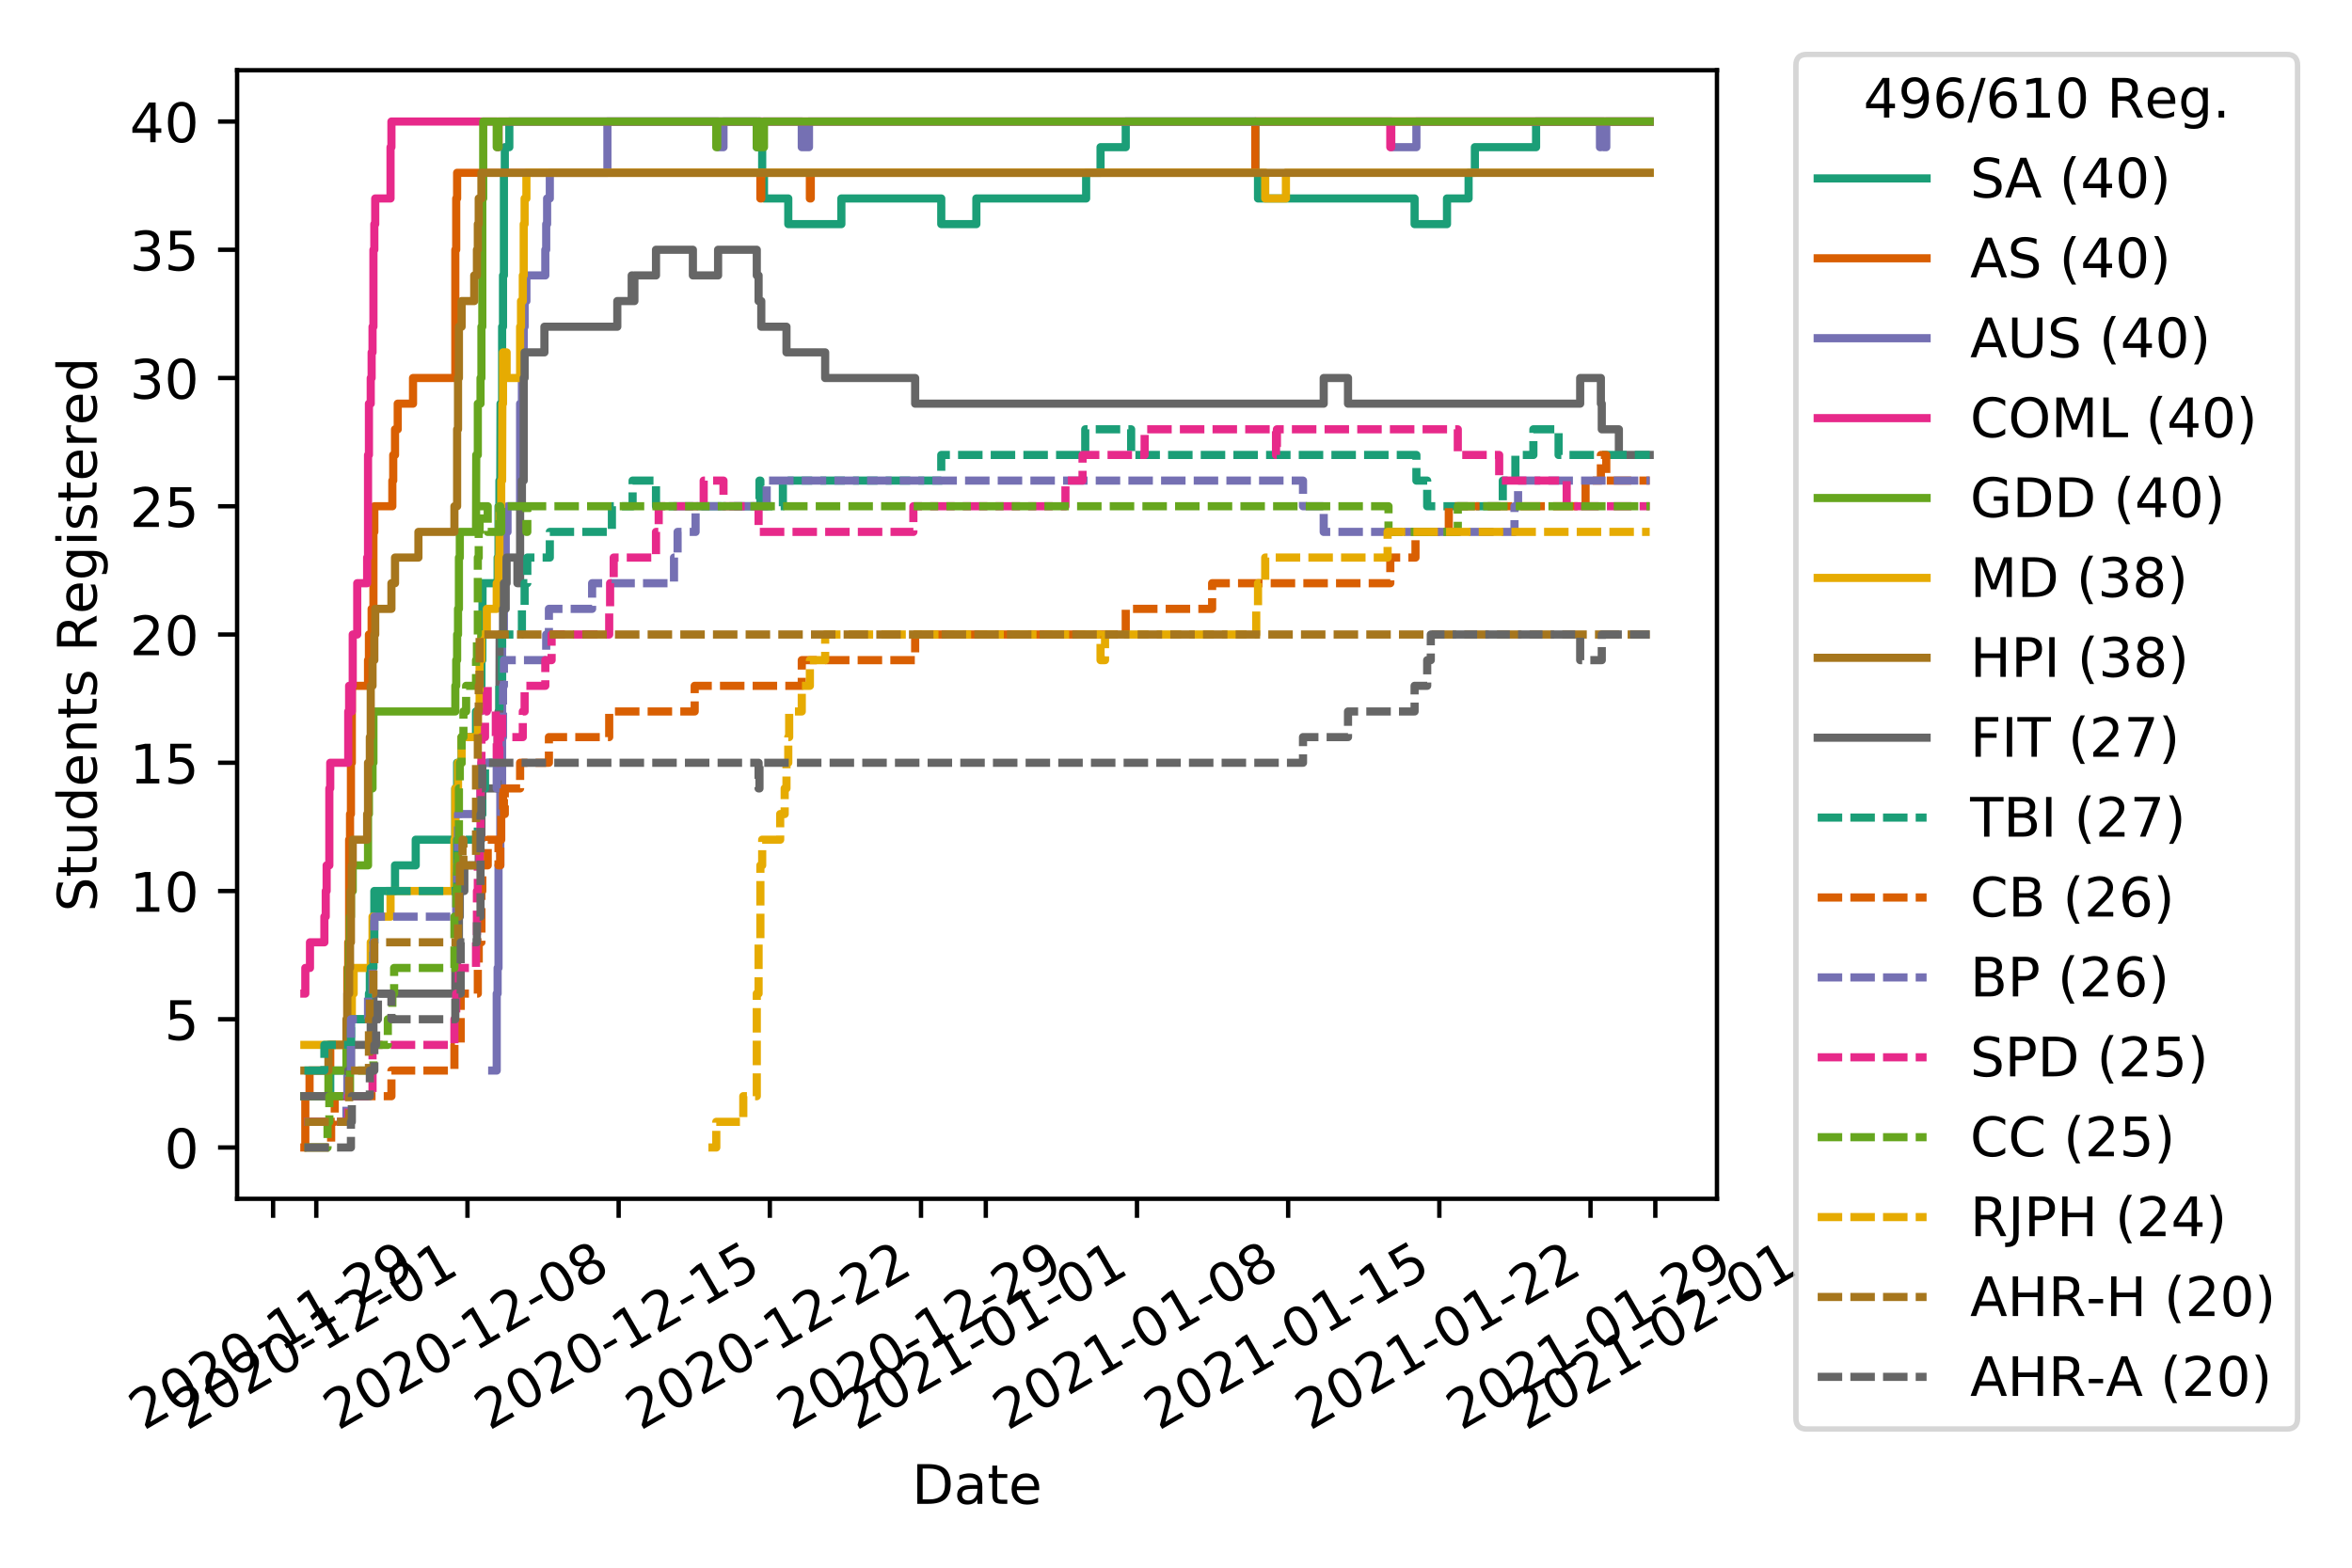 <?xml version="1.0" encoding="utf-8" standalone="no"?>
<!DOCTYPE svg PUBLIC "-//W3C//DTD SVG 1.1//EN"
  "http://www.w3.org/Graphics/SVG/1.1/DTD/svg11.dtd">
<!-- Created with matplotlib (https://matplotlib.org/) -->
<svg height="288pt" version="1.1" viewBox="0 0 432 288" width="432pt" xmlns="http://www.w3.org/2000/svg" xmlns:xlink="http://www.w3.org/1999/xlink">
 <defs>
  <style type="text/css">
*{stroke-linecap:butt;stroke-linejoin:round;}
  </style>
 </defs>
 <g id="figure_1">
  <g id="patch_1">
   <path d="M 0 288 
L 432 288 
L 432 0 
L 0 0 
z
" style="fill:#ffffff;"/>
  </g>
  <g id="axes_1">
   <g id="patch_2">
    <path d="M 43.55 220.231 
L 315.36 220.231 
L 315.36 12.9 
L 43.55 12.9 
z
" style="fill:#ffffff;"/>
   </g>
   <g id="matplotlib.axis_1">
    <g id="xtick_1">
     <g id="line2d_1">
      <defs>
       <path d="M 0 0 
L 0 3.5 
" id="m6ed68e5db8" style="stroke:#000000;stroke-width:0.8;"/>
      </defs>
      <g>
       <use style="stroke:#000000;stroke-width:0.8;" x="50.16" xlink:href="#m6ed68e5db8" y="220.231"/>
      </g>
     </g>
     <g id="text_1">
      <!-- 2020-11-29 -->
      <defs>
       <path d="M 19.188 8.297 
L 53.609 8.297 
L 53.609 0 
L 7.328 0 
L 7.328 8.297 
Q 12.938 14.109 22.625 23.891 
Q 32.328 33.688 34.812 36.531 
Q 39.547 41.844 41.422 45.531 
Q 43.312 49.219 43.312 52.781 
Q 43.312 58.594 39.234 62.25 
Q 35.156 65.922 28.609 65.922 
Q 23.969 65.922 18.812 64.312 
Q 13.672 62.703 7.812 59.422 
L 7.812 69.391 
Q 13.766 71.781 18.938 73 
Q 24.125 74.219 28.422 74.219 
Q 39.75 74.219 46.484 68.547 
Q 53.219 62.891 53.219 53.422 
Q 53.219 48.922 51.531 44.891 
Q 49.859 40.875 45.406 35.406 
Q 44.188 33.984 37.641 27.219 
Q 31.109 20.453 19.188 8.297 
z
" id="DejaVuSans-50"/>
       <path d="M 31.781 66.406 
Q 24.172 66.406 20.328 58.906 
Q 16.5 51.422 16.5 36.375 
Q 16.5 21.391 20.328 13.891 
Q 24.172 6.391 31.781 6.391 
Q 39.453 6.391 43.281 13.891 
Q 47.125 21.391 47.125 36.375 
Q 47.125 51.422 43.281 58.906 
Q 39.453 66.406 31.781 66.406 
z
M 31.781 74.219 
Q 44.047 74.219 50.516 64.516 
Q 56.984 54.828 56.984 36.375 
Q 56.984 17.969 50.516 8.266 
Q 44.047 -1.422 31.781 -1.422 
Q 19.531 -1.422 13.062 8.266 
Q 6.594 17.969 6.594 36.375 
Q 6.594 54.828 13.062 64.516 
Q 19.531 74.219 31.781 74.219 
z
" id="DejaVuSans-48"/>
       <path d="M 4.891 31.391 
L 31.203 31.391 
L 31.203 23.391 
L 4.891 23.391 
z
" id="DejaVuSans-45"/>
       <path d="M 12.406 8.297 
L 28.516 8.297 
L 28.516 63.922 
L 10.984 60.406 
L 10.984 69.391 
L 28.422 72.906 
L 38.281 72.906 
L 38.281 8.297 
L 54.391 8.297 
L 54.391 0 
L 12.406 0 
z
" id="DejaVuSans-49"/>
       <path d="M 10.984 1.516 
L 10.984 10.5 
Q 14.703 8.734 18.5 7.812 
Q 22.312 6.891 25.984 6.891 
Q 35.75 6.891 40.891 13.453 
Q 46.047 20.016 46.781 33.406 
Q 43.953 29.203 39.594 26.953 
Q 35.25 24.703 29.984 24.703 
Q 19.047 24.703 12.672 31.312 
Q 6.297 37.938 6.297 49.422 
Q 6.297 60.641 12.938 67.422 
Q 19.578 74.219 30.609 74.219 
Q 43.266 74.219 49.922 64.516 
Q 56.594 54.828 56.594 36.375 
Q 56.594 19.141 48.406 8.859 
Q 40.234 -1.422 26.422 -1.422 
Q 22.703 -1.422 18.891 -0.688 
Q 15.094 0.047 10.984 1.516 
z
M 30.609 32.422 
Q 37.25 32.422 41.125 36.953 
Q 45.016 41.5 45.016 49.422 
Q 45.016 57.281 41.125 61.844 
Q 37.25 66.406 30.609 66.406 
Q 23.969 66.406 20.094 61.844 
Q 16.219 57.281 16.219 49.422 
Q 16.219 41.5 20.094 36.953 
Q 23.969 32.422 30.609 32.422 
z
" id="DejaVuSans-57"/>
      </defs>
      <g transform="translate(26.375 262.869)rotate(-30)scale(0.1 -0.1)">
       <use xlink:href="#DejaVuSans-50"/>
       <use x="63.623" xlink:href="#DejaVuSans-48"/>
       <use x="127.246" xlink:href="#DejaVuSans-50"/>
       <use x="190.869" xlink:href="#DejaVuSans-48"/>
       <use x="254.492" xlink:href="#DejaVuSans-45"/>
       <use x="290.576" xlink:href="#DejaVuSans-49"/>
       <use x="354.199" xlink:href="#DejaVuSans-49"/>
       <use x="417.822" xlink:href="#DejaVuSans-45"/>
       <use x="453.906" xlink:href="#DejaVuSans-50"/>
       <use x="517.529" xlink:href="#DejaVuSans-57"/>
      </g>
     </g>
    </g>
    <g id="xtick_2">
     <g id="line2d_2">
      <g>
       <use style="stroke:#000000;stroke-width:0.8;" x="58.094" xlink:href="#m6ed68e5db8" y="220.231"/>
      </g>
     </g>
     <g id="text_2">
      <!-- 2020-12-01 -->
      <g transform="translate(34.309 262.869)rotate(-30)scale(0.1 -0.1)">
       <use xlink:href="#DejaVuSans-50"/>
       <use x="63.623" xlink:href="#DejaVuSans-48"/>
       <use x="127.246" xlink:href="#DejaVuSans-50"/>
       <use x="190.869" xlink:href="#DejaVuSans-48"/>
       <use x="254.492" xlink:href="#DejaVuSans-45"/>
       <use x="290.576" xlink:href="#DejaVuSans-49"/>
       <use x="354.199" xlink:href="#DejaVuSans-50"/>
       <use x="417.822" xlink:href="#DejaVuSans-45"/>
       <use x="453.906" xlink:href="#DejaVuSans-48"/>
       <use x="517.529" xlink:href="#DejaVuSans-49"/>
      </g>
     </g>
    </g>
    <g id="xtick_3">
     <g id="line2d_3">
      <g>
       <use style="stroke:#000000;stroke-width:0.8;" x="85.862" xlink:href="#m6ed68e5db8" y="220.231"/>
      </g>
     </g>
     <g id="text_3">
      <!-- 2020-12-08 -->
      <defs>
       <path d="M 31.781 34.625 
Q 24.75 34.625 20.719 30.859 
Q 16.703 27.094 16.703 20.516 
Q 16.703 13.922 20.719 10.156 
Q 24.75 6.391 31.781 6.391 
Q 38.812 6.391 42.859 10.172 
Q 46.922 13.969 46.922 20.516 
Q 46.922 27.094 42.891 30.859 
Q 38.875 34.625 31.781 34.625 
z
M 21.922 38.812 
Q 15.578 40.375 12.031 44.719 
Q 8.5 49.078 8.5 55.328 
Q 8.5 64.062 14.719 69.141 
Q 20.953 74.219 31.781 74.219 
Q 42.672 74.219 48.875 69.141 
Q 55.078 64.062 55.078 55.328 
Q 55.078 49.078 51.531 44.719 
Q 48 40.375 41.703 38.812 
Q 48.828 37.156 52.797 32.312 
Q 56.781 27.484 56.781 20.516 
Q 56.781 9.906 50.312 4.234 
Q 43.844 -1.422 31.781 -1.422 
Q 19.734 -1.422 13.25 4.234 
Q 6.781 9.906 6.781 20.516 
Q 6.781 27.484 10.781 32.312 
Q 14.797 37.156 21.922 38.812 
z
M 18.312 54.391 
Q 18.312 48.734 21.844 45.562 
Q 25.391 42.391 31.781 42.391 
Q 38.141 42.391 41.719 45.562 
Q 45.312 48.734 45.312 54.391 
Q 45.312 60.062 41.719 63.234 
Q 38.141 66.406 31.781 66.406 
Q 25.391 66.406 21.844 63.234 
Q 18.312 60.062 18.312 54.391 
z
" id="DejaVuSans-56"/>
      </defs>
      <g transform="translate(62.077 262.869)rotate(-30)scale(0.1 -0.1)">
       <use xlink:href="#DejaVuSans-50"/>
       <use x="63.623" xlink:href="#DejaVuSans-48"/>
       <use x="127.246" xlink:href="#DejaVuSans-50"/>
       <use x="190.869" xlink:href="#DejaVuSans-48"/>
       <use x="254.492" xlink:href="#DejaVuSans-45"/>
       <use x="290.576" xlink:href="#DejaVuSans-49"/>
       <use x="354.199" xlink:href="#DejaVuSans-50"/>
       <use x="417.822" xlink:href="#DejaVuSans-45"/>
       <use x="453.906" xlink:href="#DejaVuSans-48"/>
       <use x="517.529" xlink:href="#DejaVuSans-56"/>
      </g>
     </g>
    </g>
    <g id="xtick_4">
     <g id="line2d_4">
      <g>
       <use style="stroke:#000000;stroke-width:0.8;" x="113.63" xlink:href="#m6ed68e5db8" y="220.231"/>
      </g>
     </g>
     <g id="text_4">
      <!-- 2020-12-15 -->
      <defs>
       <path d="M 10.797 72.906 
L 49.516 72.906 
L 49.516 64.594 
L 19.828 64.594 
L 19.828 46.734 
Q 21.969 47.469 24.109 47.828 
Q 26.266 48.188 28.422 48.188 
Q 40.625 48.188 47.75 41.5 
Q 54.891 34.812 54.891 23.391 
Q 54.891 11.625 47.562 5.094 
Q 40.234 -1.422 26.906 -1.422 
Q 22.312 -1.422 17.547 -0.641 
Q 12.797 0.141 7.719 1.703 
L 7.719 11.625 
Q 12.109 9.234 16.797 8.062 
Q 21.484 6.891 26.703 6.891 
Q 35.156 6.891 40.078 11.328 
Q 45.016 15.766 45.016 23.391 
Q 45.016 31 40.078 35.438 
Q 35.156 39.891 26.703 39.891 
Q 22.75 39.891 18.812 39.016 
Q 14.891 38.141 10.797 36.281 
z
" id="DejaVuSans-53"/>
      </defs>
      <g transform="translate(89.844 262.869)rotate(-30)scale(0.1 -0.1)">
       <use xlink:href="#DejaVuSans-50"/>
       <use x="63.623" xlink:href="#DejaVuSans-48"/>
       <use x="127.246" xlink:href="#DejaVuSans-50"/>
       <use x="190.869" xlink:href="#DejaVuSans-48"/>
       <use x="254.492" xlink:href="#DejaVuSans-45"/>
       <use x="290.576" xlink:href="#DejaVuSans-49"/>
       <use x="354.199" xlink:href="#DejaVuSans-50"/>
       <use x="417.822" xlink:href="#DejaVuSans-45"/>
       <use x="453.906" xlink:href="#DejaVuSans-49"/>
       <use x="517.529" xlink:href="#DejaVuSans-53"/>
      </g>
     </g>
    </g>
    <g id="xtick_5">
     <g id="line2d_5">
      <g>
       <use style="stroke:#000000;stroke-width:0.8;" x="141.397" xlink:href="#m6ed68e5db8" y="220.231"/>
      </g>
     </g>
     <g id="text_5">
      <!-- 2020-12-22 -->
      <g transform="translate(117.612 262.869)rotate(-30)scale(0.1 -0.1)">
       <use xlink:href="#DejaVuSans-50"/>
       <use x="63.623" xlink:href="#DejaVuSans-48"/>
       <use x="127.246" xlink:href="#DejaVuSans-50"/>
       <use x="190.869" xlink:href="#DejaVuSans-48"/>
       <use x="254.492" xlink:href="#DejaVuSans-45"/>
       <use x="290.576" xlink:href="#DejaVuSans-49"/>
       <use x="354.199" xlink:href="#DejaVuSans-50"/>
       <use x="417.822" xlink:href="#DejaVuSans-45"/>
       <use x="453.906" xlink:href="#DejaVuSans-50"/>
       <use x="517.529" xlink:href="#DejaVuSans-50"/>
      </g>
     </g>
    </g>
    <g id="xtick_6">
     <g id="line2d_6">
      <g>
       <use style="stroke:#000000;stroke-width:0.8;" x="169.165" xlink:href="#m6ed68e5db8" y="220.231"/>
      </g>
     </g>
     <g id="text_6">
      <!-- 2020-12-29 -->
      <g transform="translate(145.38 262.869)rotate(-30)scale(0.1 -0.1)">
       <use xlink:href="#DejaVuSans-50"/>
       <use x="63.623" xlink:href="#DejaVuSans-48"/>
       <use x="127.246" xlink:href="#DejaVuSans-50"/>
       <use x="190.869" xlink:href="#DejaVuSans-48"/>
       <use x="254.492" xlink:href="#DejaVuSans-45"/>
       <use x="290.576" xlink:href="#DejaVuSans-49"/>
       <use x="354.199" xlink:href="#DejaVuSans-50"/>
       <use x="417.822" xlink:href="#DejaVuSans-45"/>
       <use x="453.906" xlink:href="#DejaVuSans-50"/>
       <use x="517.529" xlink:href="#DejaVuSans-57"/>
      </g>
     </g>
    </g>
    <g id="xtick_7">
     <g id="line2d_7">
      <g>
       <use style="stroke:#000000;stroke-width:0.8;" x="181.066" xlink:href="#m6ed68e5db8" y="220.231"/>
      </g>
     </g>
     <g id="text_7">
      <!-- 2021-01-01 -->
      <g transform="translate(157.281 262.869)rotate(-30)scale(0.1 -0.1)">
       <use xlink:href="#DejaVuSans-50"/>
       <use x="63.623" xlink:href="#DejaVuSans-48"/>
       <use x="127.246" xlink:href="#DejaVuSans-50"/>
       <use x="190.869" xlink:href="#DejaVuSans-49"/>
       <use x="254.492" xlink:href="#DejaVuSans-45"/>
       <use x="290.576" xlink:href="#DejaVuSans-48"/>
       <use x="354.199" xlink:href="#DejaVuSans-49"/>
       <use x="417.822" xlink:href="#DejaVuSans-45"/>
       <use x="453.906" xlink:href="#DejaVuSans-48"/>
       <use x="517.529" xlink:href="#DejaVuSans-49"/>
      </g>
     </g>
    </g>
    <g id="xtick_8">
     <g id="line2d_8">
      <g>
       <use style="stroke:#000000;stroke-width:0.8;" x="208.834" xlink:href="#m6ed68e5db8" y="220.231"/>
      </g>
     </g>
     <g id="text_8">
      <!-- 2021-01-08 -->
      <g transform="translate(185.049 262.869)rotate(-30)scale(0.1 -0.1)">
       <use xlink:href="#DejaVuSans-50"/>
       <use x="63.623" xlink:href="#DejaVuSans-48"/>
       <use x="127.246" xlink:href="#DejaVuSans-50"/>
       <use x="190.869" xlink:href="#DejaVuSans-49"/>
       <use x="254.492" xlink:href="#DejaVuSans-45"/>
       <use x="290.576" xlink:href="#DejaVuSans-48"/>
       <use x="354.199" xlink:href="#DejaVuSans-49"/>
       <use x="417.822" xlink:href="#DejaVuSans-45"/>
       <use x="453.906" xlink:href="#DejaVuSans-48"/>
       <use x="517.529" xlink:href="#DejaVuSans-56"/>
      </g>
     </g>
    </g>
    <g id="xtick_9">
     <g id="line2d_9">
      <g>
       <use style="stroke:#000000;stroke-width:0.8;" x="236.601" xlink:href="#m6ed68e5db8" y="220.231"/>
      </g>
     </g>
     <g id="text_9">
      <!-- 2021-01-15 -->
      <g transform="translate(212.816 262.869)rotate(-30)scale(0.1 -0.1)">
       <use xlink:href="#DejaVuSans-50"/>
       <use x="63.623" xlink:href="#DejaVuSans-48"/>
       <use x="127.246" xlink:href="#DejaVuSans-50"/>
       <use x="190.869" xlink:href="#DejaVuSans-49"/>
       <use x="254.492" xlink:href="#DejaVuSans-45"/>
       <use x="290.576" xlink:href="#DejaVuSans-48"/>
       <use x="354.199" xlink:href="#DejaVuSans-49"/>
       <use x="417.822" xlink:href="#DejaVuSans-45"/>
       <use x="453.906" xlink:href="#DejaVuSans-49"/>
       <use x="517.529" xlink:href="#DejaVuSans-53"/>
      </g>
     </g>
    </g>
    <g id="xtick_10">
     <g id="line2d_10">
      <g>
       <use style="stroke:#000000;stroke-width:0.8;" x="264.369" xlink:href="#m6ed68e5db8" y="220.231"/>
      </g>
     </g>
     <g id="text_10">
      <!-- 2021-01-22 -->
      <g transform="translate(240.584 262.869)rotate(-30)scale(0.1 -0.1)">
       <use xlink:href="#DejaVuSans-50"/>
       <use x="63.623" xlink:href="#DejaVuSans-48"/>
       <use x="127.246" xlink:href="#DejaVuSans-50"/>
       <use x="190.869" xlink:href="#DejaVuSans-49"/>
       <use x="254.492" xlink:href="#DejaVuSans-45"/>
       <use x="290.576" xlink:href="#DejaVuSans-48"/>
       <use x="354.199" xlink:href="#DejaVuSans-49"/>
       <use x="417.822" xlink:href="#DejaVuSans-45"/>
       <use x="453.906" xlink:href="#DejaVuSans-50"/>
       <use x="517.529" xlink:href="#DejaVuSans-50"/>
      </g>
     </g>
    </g>
    <g id="xtick_11">
     <g id="line2d_11">
      <g>
       <use style="stroke:#000000;stroke-width:0.8;" x="292.137" xlink:href="#m6ed68e5db8" y="220.231"/>
      </g>
     </g>
     <g id="text_11">
      <!-- 2021-01-29 -->
      <g transform="translate(268.352 262.869)rotate(-30)scale(0.1 -0.1)">
       <use xlink:href="#DejaVuSans-50"/>
       <use x="63.623" xlink:href="#DejaVuSans-48"/>
       <use x="127.246" xlink:href="#DejaVuSans-50"/>
       <use x="190.869" xlink:href="#DejaVuSans-49"/>
       <use x="254.492" xlink:href="#DejaVuSans-45"/>
       <use x="290.576" xlink:href="#DejaVuSans-48"/>
       <use x="354.199" xlink:href="#DejaVuSans-49"/>
       <use x="417.822" xlink:href="#DejaVuSans-45"/>
       <use x="453.906" xlink:href="#DejaVuSans-50"/>
       <use x="517.529" xlink:href="#DejaVuSans-57"/>
      </g>
     </g>
    </g>
    <g id="xtick_12">
     <g id="line2d_12">
      <g>
       <use style="stroke:#000000;stroke-width:0.8;" x="304.038" xlink:href="#m6ed68e5db8" y="220.231"/>
      </g>
     </g>
     <g id="text_12">
      <!-- 2021-02-01 -->
      <g transform="translate(280.253 262.869)rotate(-30)scale(0.1 -0.1)">
       <use xlink:href="#DejaVuSans-50"/>
       <use x="63.623" xlink:href="#DejaVuSans-48"/>
       <use x="127.246" xlink:href="#DejaVuSans-50"/>
       <use x="190.869" xlink:href="#DejaVuSans-49"/>
       <use x="254.492" xlink:href="#DejaVuSans-45"/>
       <use x="290.576" xlink:href="#DejaVuSans-48"/>
       <use x="354.199" xlink:href="#DejaVuSans-50"/>
       <use x="417.822" xlink:href="#DejaVuSans-45"/>
       <use x="453.906" xlink:href="#DejaVuSans-48"/>
       <use x="517.529" xlink:href="#DejaVuSans-49"/>
      </g>
     </g>
    </g>
    <g id="text_13">
     <!-- Date -->
     <defs>
      <path d="M 19.672 64.797 
L 19.672 8.109 
L 31.594 8.109 
Q 46.688 8.109 53.688 14.938 
Q 60.688 21.781 60.688 36.531 
Q 60.688 51.172 53.688 57.984 
Q 46.688 64.797 31.594 64.797 
z
M 9.812 72.906 
L 30.078 72.906 
Q 51.266 72.906 61.172 64.094 
Q 71.094 55.281 71.094 36.531 
Q 71.094 17.672 61.125 8.828 
Q 51.172 0 30.078 0 
L 9.812 0 
z
" id="DejaVuSans-68"/>
      <path d="M 34.281 27.484 
Q 23.391 27.484 19.188 25 
Q 14.984 22.516 14.984 16.5 
Q 14.984 11.719 18.141 8.906 
Q 21.297 6.109 26.703 6.109 
Q 34.188 6.109 38.703 11.406 
Q 43.219 16.703 43.219 25.484 
L 43.219 27.484 
z
M 52.203 31.203 
L 52.203 0 
L 43.219 0 
L 43.219 8.297 
Q 40.141 3.328 35.547 0.953 
Q 30.953 -1.422 24.312 -1.422 
Q 15.922 -1.422 10.953 3.297 
Q 6 8.016 6 15.922 
Q 6 25.141 12.172 29.828 
Q 18.359 34.516 30.609 34.516 
L 43.219 34.516 
L 43.219 35.406 
Q 43.219 41.609 39.141 45 
Q 35.062 48.391 27.688 48.391 
Q 23 48.391 18.547 47.266 
Q 14.109 46.141 10.016 43.891 
L 10.016 52.203 
Q 14.938 54.109 19.578 55.047 
Q 24.219 56 28.609 56 
Q 40.484 56 46.344 49.844 
Q 52.203 43.703 52.203 31.203 
z
" id="DejaVuSans-97"/>
      <path d="M 18.312 70.219 
L 18.312 54.688 
L 36.812 54.688 
L 36.812 47.703 
L 18.312 47.703 
L 18.312 18.016 
Q 18.312 11.328 20.141 9.422 
Q 21.969 7.516 27.594 7.516 
L 36.812 7.516 
L 36.812 0 
L 27.594 0 
Q 17.188 0 13.234 3.875 
Q 9.281 7.766 9.281 18.016 
L 9.281 47.703 
L 2.688 47.703 
L 2.688 54.688 
L 9.281 54.688 
L 9.281 70.219 
z
" id="DejaVuSans-116"/>
      <path d="M 56.203 29.594 
L 56.203 25.203 
L 14.891 25.203 
Q 15.484 15.922 20.484 11.062 
Q 25.484 6.203 34.422 6.203 
Q 39.594 6.203 44.453 7.469 
Q 49.312 8.734 54.109 11.281 
L 54.109 2.781 
Q 49.266 0.734 44.188 -0.344 
Q 39.109 -1.422 33.891 -1.422 
Q 20.797 -1.422 13.156 6.188 
Q 5.516 13.812 5.516 26.812 
Q 5.516 40.234 12.766 48.109 
Q 20.016 56 32.328 56 
Q 43.359 56 49.781 48.891 
Q 56.203 41.797 56.203 29.594 
z
M 47.219 32.234 
Q 47.125 39.594 43.094 43.984 
Q 39.062 48.391 32.422 48.391 
Q 24.906 48.391 20.391 44.141 
Q 15.875 39.891 15.188 32.172 
z
" id="DejaVuSans-101"/>
     </defs>
     <g transform="translate(167.504 276.269)scale(0.1 -0.1)">
      <use xlink:href="#DejaVuSans-68"/>
      <use x="77.002" xlink:href="#DejaVuSans-97"/>
      <use x="138.281" xlink:href="#DejaVuSans-116"/>
      <use x="177.49" xlink:href="#DejaVuSans-101"/>
     </g>
    </g>
   </g>
   <g id="matplotlib.axis_2">
    <g id="ytick_1">
     <g id="line2d_13">
      <defs>
       <path d="M 0 0 
L -3.5 0 
" id="m6d1307e3c9" style="stroke:#000000;stroke-width:0.8;"/>
      </defs>
      <g>
       <use style="stroke:#000000;stroke-width:0.8;" x="43.55" xlink:href="#m6d1307e3c9" y="210.807"/>
      </g>
     </g>
     <g id="text_14">
      <!-- 0 -->
      <g transform="translate(30.188 214.606)scale(0.1 -0.1)">
       <use xlink:href="#DejaVuSans-48"/>
      </g>
     </g>
    </g>
    <g id="ytick_2">
     <g id="line2d_14">
      <g>
       <use style="stroke:#000000;stroke-width:0.8;" x="43.55" xlink:href="#m6d1307e3c9" y="187.246"/>
      </g>
     </g>
     <g id="text_15">
      <!-- 5 -->
      <g transform="translate(30.188 191.046)scale(0.1 -0.1)">
       <use xlink:href="#DejaVuSans-53"/>
      </g>
     </g>
    </g>
    <g id="ytick_3">
     <g id="line2d_15">
      <g>
       <use style="stroke:#000000;stroke-width:0.8;" x="43.55" xlink:href="#m6d1307e3c9" y="163.686"/>
      </g>
     </g>
     <g id="text_16">
      <!-- 10 -->
      <g transform="translate(23.825 167.485)scale(0.1 -0.1)">
       <use xlink:href="#DejaVuSans-49"/>
       <use x="63.623" xlink:href="#DejaVuSans-48"/>
      </g>
     </g>
    </g>
    <g id="ytick_4">
     <g id="line2d_16">
      <g>
       <use style="stroke:#000000;stroke-width:0.8;" x="43.55" xlink:href="#m6d1307e3c9" y="140.126"/>
      </g>
     </g>
     <g id="text_17">
      <!-- 15 -->
      <g transform="translate(23.825 143.925)scale(0.1 -0.1)">
       <use xlink:href="#DejaVuSans-49"/>
       <use x="63.623" xlink:href="#DejaVuSans-53"/>
      </g>
     </g>
    </g>
    <g id="ytick_5">
     <g id="line2d_17">
      <g>
       <use style="stroke:#000000;stroke-width:0.8;" x="43.55" xlink:href="#m6d1307e3c9" y="116.565"/>
      </g>
     </g>
     <g id="text_18">
      <!-- 20 -->
      <g transform="translate(23.825 120.365)scale(0.1 -0.1)">
       <use xlink:href="#DejaVuSans-50"/>
       <use x="63.623" xlink:href="#DejaVuSans-48"/>
      </g>
     </g>
    </g>
    <g id="ytick_6">
     <g id="line2d_18">
      <g>
       <use style="stroke:#000000;stroke-width:0.8;" x="43.55" xlink:href="#m6d1307e3c9" y="93.005"/>
      </g>
     </g>
     <g id="text_19">
      <!-- 25 -->
      <g transform="translate(23.825 96.804)scale(0.1 -0.1)">
       <use xlink:href="#DejaVuSans-50"/>
       <use x="63.623" xlink:href="#DejaVuSans-53"/>
      </g>
     </g>
    </g>
    <g id="ytick_7">
     <g id="line2d_19">
      <g>
       <use style="stroke:#000000;stroke-width:0.8;" x="43.55" xlink:href="#m6d1307e3c9" y="69.445"/>
      </g>
     </g>
     <g id="text_20">
      <!-- 30 -->
      <defs>
       <path d="M 40.578 39.312 
Q 47.656 37.797 51.625 33 
Q 55.609 28.219 55.609 21.188 
Q 55.609 10.406 48.188 4.484 
Q 40.766 -1.422 27.094 -1.422 
Q 22.516 -1.422 17.656 -0.516 
Q 12.797 0.391 7.625 2.203 
L 7.625 11.719 
Q 11.719 9.328 16.594 8.109 
Q 21.484 6.891 26.812 6.891 
Q 36.078 6.891 40.938 10.547 
Q 45.797 14.203 45.797 21.188 
Q 45.797 27.641 41.281 31.266 
Q 36.766 34.906 28.719 34.906 
L 20.219 34.906 
L 20.219 43.016 
L 29.109 43.016 
Q 36.375 43.016 40.234 45.922 
Q 44.094 48.828 44.094 54.297 
Q 44.094 59.906 40.109 62.906 
Q 36.141 65.922 28.719 65.922 
Q 24.656 65.922 20.016 65.031 
Q 15.375 64.156 9.812 62.312 
L 9.812 71.094 
Q 15.438 72.656 20.344 73.438 
Q 25.25 74.219 29.594 74.219 
Q 40.828 74.219 47.359 69.109 
Q 53.906 64.016 53.906 55.328 
Q 53.906 49.266 50.438 45.094 
Q 46.969 40.922 40.578 39.312 
z
" id="DejaVuSans-51"/>
      </defs>
      <g transform="translate(23.825 73.244)scale(0.1 -0.1)">
       <use xlink:href="#DejaVuSans-51"/>
       <use x="63.623" xlink:href="#DejaVuSans-48"/>
      </g>
     </g>
    </g>
    <g id="ytick_8">
     <g id="line2d_20">
      <g>
       <use style="stroke:#000000;stroke-width:0.8;" x="43.55" xlink:href="#m6d1307e3c9" y="45.884"/>
      </g>
     </g>
     <g id="text_21">
      <!-- 35 -->
      <g transform="translate(23.825 49.684)scale(0.1 -0.1)">
       <use xlink:href="#DejaVuSans-51"/>
       <use x="63.623" xlink:href="#DejaVuSans-53"/>
      </g>
     </g>
    </g>
    <g id="ytick_9">
     <g id="line2d_21">
      <g>
       <use style="stroke:#000000;stroke-width:0.8;" x="43.55" xlink:href="#m6d1307e3c9" y="22.324"/>
      </g>
     </g>
     <g id="text_22">
      <!-- 40 -->
      <defs>
       <path d="M 37.797 64.312 
L 12.891 25.391 
L 37.797 25.391 
z
M 35.203 72.906 
L 47.609 72.906 
L 47.609 25.391 
L 58.016 25.391 
L 58.016 17.188 
L 47.609 17.188 
L 47.609 0 
L 37.797 0 
L 37.797 17.188 
L 4.891 17.188 
L 4.891 26.703 
z
" id="DejaVuSans-52"/>
      </defs>
      <g transform="translate(23.825 26.123)scale(0.1 -0.1)">
       <use xlink:href="#DejaVuSans-52"/>
       <use x="63.623" xlink:href="#DejaVuSans-48"/>
      </g>
     </g>
    </g>
    <g id="text_23">
     <!-- Students Registered -->
     <defs>
      <path d="M 53.516 70.516 
L 53.516 60.891 
Q 47.906 63.578 42.922 64.891 
Q 37.938 66.219 33.297 66.219 
Q 25.25 66.219 20.875 63.094 
Q 16.5 59.969 16.5 54.203 
Q 16.5 49.359 19.406 46.891 
Q 22.312 44.438 30.422 42.922 
L 36.375 41.703 
Q 47.406 39.594 52.656 34.297 
Q 57.906 29 57.906 20.125 
Q 57.906 9.516 50.797 4.047 
Q 43.703 -1.422 29.984 -1.422 
Q 24.812 -1.422 18.969 -0.25 
Q 13.141 0.922 6.891 3.219 
L 6.891 13.375 
Q 12.891 10.016 18.656 8.297 
Q 24.422 6.594 29.984 6.594 
Q 38.422 6.594 43.016 9.906 
Q 47.609 13.234 47.609 19.391 
Q 47.609 24.75 44.312 27.781 
Q 41.016 30.812 33.5 32.328 
L 27.484 33.5 
Q 16.453 35.688 11.516 40.375 
Q 6.594 45.062 6.594 53.422 
Q 6.594 63.094 13.406 68.656 
Q 20.219 74.219 32.172 74.219 
Q 37.312 74.219 42.625 73.281 
Q 47.953 72.359 53.516 70.516 
z
" id="DejaVuSans-83"/>
      <path d="M 8.5 21.578 
L 8.5 54.688 
L 17.484 54.688 
L 17.484 21.922 
Q 17.484 14.156 20.5 10.266 
Q 23.531 6.391 29.594 6.391 
Q 36.859 6.391 41.078 11.031 
Q 45.312 15.672 45.312 23.688 
L 45.312 54.688 
L 54.297 54.688 
L 54.297 0 
L 45.312 0 
L 45.312 8.406 
Q 42.047 3.422 37.719 1 
Q 33.406 -1.422 27.688 -1.422 
Q 18.266 -1.422 13.375 4.438 
Q 8.5 10.297 8.5 21.578 
z
M 31.109 56 
z
" id="DejaVuSans-117"/>
      <path d="M 45.406 46.391 
L 45.406 75.984 
L 54.391 75.984 
L 54.391 0 
L 45.406 0 
L 45.406 8.203 
Q 42.578 3.328 38.25 0.953 
Q 33.938 -1.422 27.875 -1.422 
Q 17.969 -1.422 11.734 6.484 
Q 5.516 14.406 5.516 27.297 
Q 5.516 40.188 11.734 48.094 
Q 17.969 56 27.875 56 
Q 33.938 56 38.25 53.625 
Q 42.578 51.266 45.406 46.391 
z
M 14.797 27.297 
Q 14.797 17.391 18.875 11.75 
Q 22.953 6.109 30.078 6.109 
Q 37.203 6.109 41.297 11.75 
Q 45.406 17.391 45.406 27.297 
Q 45.406 37.203 41.297 42.844 
Q 37.203 48.484 30.078 48.484 
Q 22.953 48.484 18.875 42.844 
Q 14.797 37.203 14.797 27.297 
z
" id="DejaVuSans-100"/>
      <path d="M 54.891 33.016 
L 54.891 0 
L 45.906 0 
L 45.906 32.719 
Q 45.906 40.484 42.875 44.328 
Q 39.844 48.188 33.797 48.188 
Q 26.516 48.188 22.312 43.547 
Q 18.109 38.922 18.109 30.906 
L 18.109 0 
L 9.078 0 
L 9.078 54.688 
L 18.109 54.688 
L 18.109 46.188 
Q 21.344 51.125 25.703 53.562 
Q 30.078 56 35.797 56 
Q 45.219 56 50.047 50.172 
Q 54.891 44.344 54.891 33.016 
z
" id="DejaVuSans-110"/>
      <path d="M 44.281 53.078 
L 44.281 44.578 
Q 40.484 46.531 36.375 47.5 
Q 32.281 48.484 27.875 48.484 
Q 21.188 48.484 17.844 46.438 
Q 14.5 44.391 14.5 40.281 
Q 14.5 37.156 16.891 35.375 
Q 19.281 33.594 26.516 31.984 
L 29.594 31.297 
Q 39.156 29.25 43.188 25.516 
Q 47.219 21.781 47.219 15.094 
Q 47.219 7.469 41.188 3.016 
Q 35.156 -1.422 24.609 -1.422 
Q 20.219 -1.422 15.453 -0.562 
Q 10.688 0.297 5.422 2 
L 5.422 11.281 
Q 10.406 8.688 15.234 7.391 
Q 20.062 6.109 24.812 6.109 
Q 31.156 6.109 34.562 8.281 
Q 37.984 10.453 37.984 14.406 
Q 37.984 18.062 35.516 20.016 
Q 33.062 21.969 24.703 23.781 
L 21.578 24.516 
Q 13.234 26.266 9.516 29.906 
Q 5.812 33.547 5.812 39.891 
Q 5.812 47.609 11.281 51.797 
Q 16.75 56 26.812 56 
Q 31.781 56 36.172 55.266 
Q 40.578 54.547 44.281 53.078 
z
" id="DejaVuSans-115"/>
      <path id="DejaVuSans-32"/>
      <path d="M 44.391 34.188 
Q 47.562 33.109 50.562 29.594 
Q 53.562 26.078 56.594 19.922 
L 66.609 0 
L 56 0 
L 46.688 18.703 
Q 43.062 26.031 39.672 28.422 
Q 36.281 30.812 30.422 30.812 
L 19.672 30.812 
L 19.672 0 
L 9.812 0 
L 9.812 72.906 
L 32.078 72.906 
Q 44.578 72.906 50.734 67.672 
Q 56.891 62.453 56.891 51.906 
Q 56.891 45.016 53.688 40.469 
Q 50.484 35.938 44.391 34.188 
z
M 19.672 64.797 
L 19.672 38.922 
L 32.078 38.922 
Q 39.203 38.922 42.844 42.219 
Q 46.484 45.516 46.484 51.906 
Q 46.484 58.297 42.844 61.547 
Q 39.203 64.797 32.078 64.797 
z
" id="DejaVuSans-82"/>
      <path d="M 45.406 27.984 
Q 45.406 37.75 41.375 43.109 
Q 37.359 48.484 30.078 48.484 
Q 22.859 48.484 18.828 43.109 
Q 14.797 37.75 14.797 27.984 
Q 14.797 18.266 18.828 12.891 
Q 22.859 7.516 30.078 7.516 
Q 37.359 7.516 41.375 12.891 
Q 45.406 18.266 45.406 27.984 
z
M 54.391 6.781 
Q 54.391 -7.172 48.188 -13.984 
Q 42 -20.797 29.203 -20.797 
Q 24.469 -20.797 20.266 -20.094 
Q 16.062 -19.391 12.109 -17.922 
L 12.109 -9.188 
Q 16.062 -11.328 19.922 -12.344 
Q 23.781 -13.375 27.781 -13.375 
Q 36.625 -13.375 41.016 -8.766 
Q 45.406 -4.156 45.406 5.172 
L 45.406 9.625 
Q 42.625 4.781 38.281 2.391 
Q 33.938 0 27.875 0 
Q 17.828 0 11.672 7.656 
Q 5.516 15.328 5.516 27.984 
Q 5.516 40.672 11.672 48.328 
Q 17.828 56 27.875 56 
Q 33.938 56 38.281 53.609 
Q 42.625 51.219 45.406 46.391 
L 45.406 54.688 
L 54.391 54.688 
z
" id="DejaVuSans-103"/>
      <path d="M 9.422 54.688 
L 18.406 54.688 
L 18.406 0 
L 9.422 0 
z
M 9.422 75.984 
L 18.406 75.984 
L 18.406 64.594 
L 9.422 64.594 
z
" id="DejaVuSans-105"/>
      <path d="M 41.109 46.297 
Q 39.594 47.172 37.812 47.578 
Q 36.031 48 33.891 48 
Q 26.266 48 22.188 43.047 
Q 18.109 38.094 18.109 28.812 
L 18.109 0 
L 9.078 0 
L 9.078 54.688 
L 18.109 54.688 
L 18.109 46.188 
Q 20.953 51.172 25.484 53.578 
Q 30.031 56 36.531 56 
Q 37.453 56 38.578 55.875 
Q 39.703 55.766 41.062 55.516 
z
" id="DejaVuSans-114"/>
     </defs>
     <g transform="translate(17.745 167.499)rotate(-90)scale(0.1 -0.1)">
      <use xlink:href="#DejaVuSans-83"/>
      <use x="63.477" xlink:href="#DejaVuSans-116"/>
      <use x="102.686" xlink:href="#DejaVuSans-117"/>
      <use x="166.064" xlink:href="#DejaVuSans-100"/>
      <use x="229.541" xlink:href="#DejaVuSans-101"/>
      <use x="291.064" xlink:href="#DejaVuSans-110"/>
      <use x="354.443" xlink:href="#DejaVuSans-116"/>
      <use x="393.652" xlink:href="#DejaVuSans-115"/>
      <use x="445.752" xlink:href="#DejaVuSans-32"/>
      <use x="477.539" xlink:href="#DejaVuSans-82"/>
      <use x="546.959" xlink:href="#DejaVuSans-101"/>
      <use x="608.482" xlink:href="#DejaVuSans-103"/>
      <use x="671.959" xlink:href="#DejaVuSans-105"/>
      <use x="699.742" xlink:href="#DejaVuSans-115"/>
      <use x="751.842" xlink:href="#DejaVuSans-116"/>
      <use x="791.051" xlink:href="#DejaVuSans-101"/>
      <use x="852.574" xlink:href="#DejaVuSans-114"/>
      <use x="893.656" xlink:href="#DejaVuSans-101"/>
      <use x="955.18" xlink:href="#DejaVuSans-100"/>
     </g>
    </g>
   </g>
   <g id="line2d_22">
    <path clip-path="url(#p7c98bd011c)" d="M 55.905 201.383 
L 60.656 201.383 
L 60.656 196.67 
L 60.739 196.67 
L 63.797 196.67 
L 63.797 191.958 
L 63.879 191.958 
L 64.458 191.958 
L 64.458 187.246 
L 64.54 187.246 
L 67.929 187.246 
L 67.929 177.822 
L 68.011 177.822 
L 68.259 177.822 
L 68.259 173.11 
L 68.342 173.11 
L 68.59 173.11 
L 68.59 168.398 
L 68.672 168.398 
L 68.755 168.398 
L 68.755 163.686 
L 68.838 163.686 
L 72.557 163.686 
L 72.557 158.974 
L 72.639 158.974 
L 76.358 158.974 
L 76.358 154.262 
L 76.441 154.262 
L 83.631 154.262 
L 83.631 144.838 
L 83.713 144.838 
L 83.961 144.838 
L 83.961 140.126 
L 84.044 140.126 
L 84.788 140.126 
L 84.788 135.414 
L 84.87 135.414 
L 87.432 135.414 
L 87.432 130.702 
L 87.515 130.702 
L 88.259 130.702 
L 88.259 125.99 
L 88.341 125.99 
L 88.424 125.99 
L 88.424 121.277 
L 88.507 121.277 
L 88.589 121.277 
L 88.631 107.141 
L 88.672 107.141 
L 91.399 107.141 
L 91.399 102.429 
L 91.482 102.429 
L 91.564 102.429 
L 91.564 93.005 
L 91.647 93.005 
L 91.73 93.005 
L 91.73 88.293 
L 91.812 88.293 
L 91.895 88.293 
L 91.936 74.157 
L 91.978 74.157 
L 92.225 74.157 
L 92.225 60.021 
L 92.308 60.021 
L 92.391 60.021 
L 92.391 50.597 
L 92.473 50.597 
L 92.556 50.597 
L 92.556 31.748 
L 92.639 31.748 
L 92.721 31.748 
L 92.721 27.036 
L 92.804 27.036 
L 93.548 27.036 
L 93.548 22.324 
L 93.63 22.324 
L 139.001 22.324 
L 139.001 27.036 
L 139.084 27.036 
L 139.166 27.036 
L 139.166 22.324 
L 139.249 22.324 
L 139.497 22.324 
L 139.497 27.036 
L 139.58 27.036 
L 139.993 27.036 
L 139.993 31.748 
L 140.075 31.748 
L 140.323 31.748 
L 140.323 36.46 
L 140.406 36.46 
L 144.786 36.46 
L 144.786 41.172 
L 144.869 41.172 
L 154.538 41.172 
L 154.538 36.46 
L 154.621 36.46 
L 172.884 36.46 
L 172.884 41.172 
L 172.967 41.172 
L 179.331 41.172 
L 179.331 36.46 
L 179.413 36.46 
L 199.495 36.46 
L 199.495 31.748 
L 199.578 31.748 
L 202.14 31.748 
L 202.14 27.036 
L 202.223 27.036 
L 206.768 27.036 
L 206.768 22.324 
L 230.569 22.324 
L 230.569 31.748 
L 230.652 31.748 
L 231.065 31.748 
L 231.065 36.46 
L 231.147 36.46 
L 259.824 36.46 
L 259.824 41.172 
L 259.907 41.172 
L 265.775 41.172 
L 265.775 36.46 
L 265.857 36.46 
L 269.741 36.46 
L 269.741 31.748 
L 269.824 31.748 
L 270.898 31.748 
L 270.898 27.036 
L 270.981 27.036 
L 282.138 27.036 
L 282.138 22.324 
L 282.22 22.324 
L 303.005 22.324 
L 303.005 22.324 
" style="fill:none;stroke:#1b9e77;stroke-linecap:square;stroke-width:1.5;"/>
   </g>
   <g id="line2d_23">
    <path clip-path="url(#p7c98bd011c)" d="M 55.905 210.807 
L 56.079 210.807 
L 56.079 201.383 
L 56.188 201.383 
L 56.855 201.383 
L 56.855 196.67 
L 56.934 196.67 
L 60.656 196.67 
L 60.656 191.958 
L 60.739 191.958 
L 63.797 191.958 
L 63.797 177.822 
L 63.879 177.822 
L 63.962 177.822 
L 63.962 173.11 
L 64.044 173.11 
L 64.127 173.11 
L 64.127 154.262 
L 64.21 154.262 
L 64.292 154.262 
L 64.292 149.55 
L 64.375 149.55 
L 64.458 149.55 
L 64.458 140.126 
L 64.54 140.126 
L 64.623 140.126 
L 64.623 125.99 
L 64.706 125.99 
L 67.598 125.99 
L 67.598 121.277 
L 67.681 121.277 
L 67.763 121.277 
L 67.763 116.565 
L 67.846 116.565 
L 68.259 116.565 
L 68.259 111.853 
L 68.342 111.853 
L 68.59 111.853 
L 68.59 97.717 
L 68.672 97.717 
L 68.755 97.717 
L 68.755 93.005 
L 68.838 93.005 
L 72.061 93.005 
L 72.061 88.293 
L 72.143 88.293 
L 72.226 88.293 
L 72.226 83.581 
L 72.309 83.581 
L 72.557 83.581 
L 72.557 78.869 
L 72.639 78.869 
L 73.052 78.869 
L 73.052 74.157 
L 73.135 74.157 
L 75.862 74.157 
L 75.862 69.445 
L 75.945 69.445 
L 83.631 69.445 
L 83.631 45.884 
L 83.713 45.884 
L 83.796 45.884 
L 83.796 36.46 
L 83.879 36.46 
L 83.961 36.46 
L 83.961 31.748 
L 84.044 31.748 
L 139.662 31.748 
L 139.662 36.46 
L 139.745 36.46 
L 139.828 36.46 
L 139.828 31.748 
L 139.91 31.748 
L 148.753 31.748 
L 148.753 36.46 
L 148.836 36.46 
L 148.918 36.46 
L 148.918 31.748 
L 149.001 31.748 
L 230.569 31.748 
L 230.569 22.324 
L 230.652 22.324 
L 303.005 22.324 
L 303.005 22.324 
" style="fill:none;stroke:#d95f02;stroke-linecap:square;stroke-width:1.5;"/>
   </g>
   <g id="line2d_24">
    <path clip-path="url(#p7c98bd011c)" d="M 90.407 196.67 
L 91.234 196.67 
L 91.234 182.534 
L 91.317 182.534 
L 91.399 182.534 
L 91.399 177.822 
L 91.482 177.822 
L 91.564 177.822 
L 91.564 158.974 
L 91.647 158.974 
L 91.895 158.974 
L 91.895 144.838 
L 91.978 144.838 
L 92.225 144.838 
L 92.225 116.565 
L 92.308 116.565 
L 92.556 116.565 
L 92.556 107.141 
L 92.639 107.141 
L 92.721 107.141 
L 92.721 102.429 
L 92.804 102.429 
L 92.887 102.429 
L 92.887 97.717 
L 92.969 97.717 
L 93.217 97.717 
L 93.217 93.005 
L 93.3 93.005 
L 95.531 93.005 
L 95.531 74.157 
L 95.614 74.157 
L 95.862 74.157 
L 95.862 69.445 
L 95.944 69.445 
L 96.192 69.445 
L 96.192 60.021 
L 96.275 60.021 
L 96.358 60.021 
L 96.358 55.309 
L 96.44 55.309 
L 96.688 55.309 
L 96.688 50.597 
L 96.771 50.597 
L 100.159 50.597 
L 100.159 45.884 
L 100.242 45.884 
L 100.324 45.884 
L 100.324 41.172 
L 100.407 41.172 
L 100.49 41.172 
L 100.49 36.46 
L 100.572 36.46 
L 100.986 36.46 
L 100.986 31.748 
L 101.068 31.748 
L 111.564 31.748 
L 111.564 22.324 
L 111.646 22.324 
L 131.894 22.324 
L 131.894 27.036 
L 131.977 27.036 
L 132.886 27.036 
L 132.886 22.324 
L 132.968 22.324 
L 147.265 22.324 
L 147.265 27.036 
L 147.348 27.036 
L 148.588 27.036 
L 148.588 22.324 
L 148.67 22.324 
L 255.527 22.324 
L 255.527 27.036 
L 255.61 27.036 
L 260.155 27.036 
L 260.155 22.324 
L 260.238 22.324 
L 293.873 22.324 
L 293.873 27.036 
L 293.956 27.036 
L 294.038 27.036 
L 294.038 22.324 
L 294.121 22.324 
L 294.534 22.324 
L 294.534 27.036 
L 294.617 27.036 
L 295.03 27.036 
L 295.03 22.324 
L 295.113 22.324 
L 303.005 22.324 
L 303.005 22.324 
" style="fill:none;stroke:#7570b3;stroke-linecap:square;stroke-width:1.5;"/>
   </g>
   <g id="line2d_25">
    <path clip-path="url(#p7c98bd011c)" d="M 55.905 182.534 
L 56.079 182.534 
L 56.079 177.822 
L 56.188 177.822 
L 56.934 177.822 
L 56.934 173.11 
L 59.579 173.11 
L 59.579 168.398 
L 59.83 168.398 
L 59.83 163.686 
L 59.912 163.686 
L 59.995 163.686 
L 59.995 158.974 
L 60.078 158.974 
L 60.491 158.974 
L 60.491 144.838 
L 60.573 144.838 
L 60.656 144.838 
L 60.656 140.126 
L 60.739 140.126 
L 63.962 140.126 
L 63.962 130.702 
L 64.044 130.702 
L 64.127 130.702 
L 64.127 125.99 
L 64.21 125.99 
L 64.292 125.99 
L 64.292 130.702 
L 64.375 130.702 
L 64.623 130.702 
L 64.623 125.99 
L 64.706 125.99 
L 64.788 125.99 
L 64.788 116.565 
L 64.871 116.565 
L 65.615 116.565 
L 65.615 107.141 
L 65.697 107.141 
L 67.433 107.141 
L 67.433 102.429 
L 67.515 102.429 
L 67.598 102.429 
L 67.598 83.581 
L 67.681 83.581 
L 67.763 83.581 
L 67.763 74.157 
L 67.846 74.157 
L 68.094 74.157 
L 68.094 69.445 
L 68.177 69.445 
L 68.259 69.445 
L 68.259 64.733 
L 68.342 64.733 
L 68.424 64.733 
L 68.424 60.021 
L 68.507 60.021 
L 68.59 60.021 
L 68.59 45.884 
L 68.672 45.884 
L 68.755 45.884 
L 68.755 41.172 
L 68.838 41.172 
L 68.92 41.172 
L 68.92 36.46 
L 69.003 36.46 
L 71.73 36.46 
L 71.73 27.036 
L 71.813 27.036 
L 71.895 27.036 
L 71.895 22.324 
L 71.978 22.324 
L 91.399 22.324 
L 91.399 27.036 
L 91.482 27.036 
L 91.564 27.036 
L 91.564 22.324 
L 91.647 22.324 
L 255.362 22.324 
L 255.362 27.036 
L 255.444 27.036 
L 255.527 27.036 
L 255.527 22.324 
L 255.61 22.324 
L 303.005 22.324 
L 303.005 22.324 
" style="fill:none;stroke:#e7298a;stroke-linecap:square;stroke-width:1.5;"/>
   </g>
   <g id="line2d_26">
    <path clip-path="url(#p7c98bd011c)" d="M 55.905 201.383 
L 60.326 201.383 
L 60.326 196.67 
L 60.408 196.67 
L 63.631 196.67 
L 63.631 191.958 
L 63.714 191.958 
L 63.797 191.958 
L 63.797 187.246 
L 63.879 187.246 
L 63.962 187.246 
L 63.962 177.822 
L 64.044 177.822 
L 64.127 177.822 
L 64.127 173.11 
L 64.21 173.11 
L 64.292 173.11 
L 64.292 168.398 
L 64.375 168.398 
L 64.458 168.398 
L 64.458 163.686 
L 64.54 163.686 
L 64.788 163.686 
L 64.788 158.974 
L 64.871 158.974 
L 67.598 158.974 
L 67.598 149.55 
L 67.681 149.55 
L 67.763 149.55 
L 67.763 144.838 
L 67.846 144.838 
L 68.424 144.838 
L 68.424 140.126 
L 68.507 140.126 
L 68.59 140.126 
L 68.59 130.702 
L 68.672 130.702 
L 83.631 130.702 
L 83.631 125.99 
L 83.713 125.99 
L 83.796 125.99 
L 83.796 121.277 
L 83.879 121.277 
L 83.961 121.277 
L 83.961 116.565 
L 84.044 116.565 
L 84.127 116.565 
L 84.127 111.853 
L 84.209 111.853 
L 84.292 111.853 
L 84.292 102.429 
L 84.374 102.429 
L 84.457 102.429 
L 84.457 97.717 
L 84.54 97.717 
L 87.432 97.717 
L 87.474 83.581 
L 87.515 83.581 
L 87.763 83.581 
L 87.763 74.157 
L 87.845 74.157 
L 88.259 74.157 
L 88.259 69.445 
L 88.341 69.445 
L 88.424 69.445 
L 88.424 60.021 
L 88.507 60.021 
L 88.589 60.021 
L 88.589 36.46 
L 88.672 36.46 
L 88.754 36.46 
L 88.754 22.324 
L 88.837 22.324 
L 91.234 22.324 
L 91.234 27.036 
L 91.317 27.036 
L 91.564 27.036 
L 91.564 22.324 
L 91.647 22.324 
L 131.563 22.324 
L 131.563 27.036 
L 131.646 27.036 
L 131.729 27.036 
L 131.729 22.324 
L 131.811 22.324 
L 139.001 22.324 
L 139.001 27.036 
L 139.084 27.036 
L 139.332 27.036 
L 139.332 22.324 
L 139.414 22.324 
L 139.662 22.324 
L 139.662 27.036 
L 139.745 27.036 
L 140.323 27.036 
L 140.323 22.324 
L 140.406 22.324 
L 303.005 22.324 
L 303.005 22.324 
" style="fill:none;stroke:#66a61e;stroke-linecap:square;stroke-width:1.5;"/>
   </g>
   <g id="line2d_27">
    <path clip-path="url(#p7c98bd011c)" d="M 55.905 191.958 
L 63.797 191.958 
L 63.797 187.246 
L 63.879 187.246 
L 64.623 187.246 
L 64.623 182.534 
L 64.706 182.534 
L 64.954 182.534 
L 64.954 177.822 
L 65.036 177.822 
L 68.094 177.822 
L 68.094 173.11 
L 68.177 173.11 
L 68.424 173.11 
L 68.424 168.398 
L 68.507 168.398 
L 71.73 168.398 
L 71.73 163.686 
L 71.813 163.686 
L 83.465 163.686 
L 83.465 154.262 
L 83.548 154.262 
L 83.631 154.262 
L 83.631 144.838 
L 83.713 144.838 
L 84.127 144.838 
L 84.127 140.126 
L 84.209 140.126 
L 84.788 140.126 
L 84.788 135.414 
L 84.87 135.414 
L 87.763 135.414 
L 87.763 130.702 
L 87.845 130.702 
L 88.093 130.702 
L 88.093 121.277 
L 88.176 121.277 
L 88.424 121.277 
L 88.424 116.565 
L 88.507 116.565 
L 89.416 116.565 
L 89.416 111.853 
L 89.498 111.853 
L 91.234 111.853 
L 91.234 107.141 
L 91.317 107.141 
L 91.564 107.141 
L 91.564 102.429 
L 91.647 102.429 
L 91.73 102.429 
L 91.73 93.005 
L 91.812 93.005 
L 92.06 93.005 
L 92.06 88.293 
L 92.143 88.293 
L 92.225 88.293 
L 92.267 74.157 
L 92.308 74.157 
L 92.391 74.157 
L 92.391 64.733 
L 92.473 64.733 
L 93.052 64.733 
L 93.052 69.445 
L 93.135 69.445 
L 95.531 69.445 
L 95.531 60.021 
L 95.614 60.021 
L 95.697 60.021 
L 95.697 55.309 
L 95.779 55.309 
L 96.027 55.309 
L 96.027 50.597 
L 96.11 50.597 
L 96.192 50.597 
L 96.192 41.172 
L 96.275 41.172 
L 96.358 41.172 
L 96.358 36.46 
L 96.44 36.46 
L 96.688 36.46 
L 96.688 31.748 
L 96.771 31.748 
L 232.387 31.748 
L 232.387 36.46 
L 232.47 36.46 
L 236.189 36.46 
L 236.189 31.748 
L 236.271 31.748 
L 303.005 31.748 
L 303.005 31.748 
" style="fill:none;stroke:#e6ab02;stroke-linecap:square;stroke-width:1.5;"/>
   </g>
   <g id="line2d_28">
    <path clip-path="url(#p7c98bd011c)" d="M 55.905 196.67 
L 60.326 196.67 
L 60.326 191.958 
L 60.408 191.958 
L 63.631 191.958 
L 63.631 187.246 
L 63.714 187.246 
L 63.797 187.246 
L 63.797 182.534 
L 63.879 182.534 
L 64.127 182.534 
L 64.127 177.822 
L 64.21 177.822 
L 64.292 177.822 
L 64.292 173.11 
L 64.375 173.11 
L 64.458 173.11 
L 64.458 163.686 
L 64.54 163.686 
L 64.623 163.686 
L 64.623 158.974 
L 64.706 158.974 
L 64.788 158.974 
L 64.788 154.262 
L 64.871 154.262 
L 67.433 154.262 
L 67.433 149.55 
L 67.515 149.55 
L 67.598 149.55 
L 67.598 140.126 
L 67.681 140.126 
L 67.929 140.126 
L 67.929 135.414 
L 68.011 135.414 
L 68.094 135.414 
L 68.094 125.99 
L 68.177 125.99 
L 68.424 125.99 
L 68.424 121.277 
L 68.507 121.277 
L 68.755 121.277 
L 68.755 116.565 
L 68.838 116.565 
L 68.92 116.565 
L 68.92 111.853 
L 69.003 111.853 
L 71.895 111.853 
L 71.895 107.141 
L 71.978 107.141 
L 72.557 107.141 
L 72.557 102.429 
L 72.639 102.429 
L 76.854 102.429 
L 76.854 97.717 
L 76.937 97.717 
L 83.465 97.717 
L 83.465 93.005 
L 83.548 93.005 
L 83.961 93.005 
L 83.961 78.869 
L 84.044 78.869 
L 84.127 78.869 
L 84.127 69.445 
L 84.209 69.445 
L 84.292 69.445 
L 84.292 60.021 
L 84.374 60.021 
L 84.788 60.021 
L 84.788 55.309 
L 84.87 55.309 
L 87.102 55.309 
L 87.102 50.597 
L 87.184 50.597 
L 87.598 50.597 
L 87.598 45.884 
L 87.68 45.884 
L 87.763 45.884 
L 87.763 41.172 
L 87.845 41.172 
L 87.928 41.172 
L 87.928 36.46 
L 88.011 36.46 
L 88.424 36.46 
L 88.424 31.748 
L 88.507 31.748 
L 303.005 31.748 
L 303.005 31.748 
" style="fill:none;stroke:#a6761d;stroke-linecap:square;stroke-width:1.5;"/>
   </g>
   <g id="line2d_29">
    <path clip-path="url(#p7c98bd011c)" d="M 55.905 201.383 
L 63.962 201.383 
L 63.962 196.67 
L 64.044 196.67 
L 64.458 196.67 
L 64.458 191.958 
L 64.54 191.958 
L 68.094 191.958 
L 68.094 187.246 
L 68.177 187.246 
L 68.424 187.246 
L 68.424 191.958 
L 68.507 191.958 
L 68.59 191.958 
L 68.59 182.534 
L 68.672 182.534 
L 83.631 182.534 
L 83.631 177.822 
L 83.713 177.822 
L 83.961 177.822 
L 83.961 173.11 
L 84.044 173.11 
L 84.292 173.11 
L 84.292 168.398 
L 84.374 168.398 
L 84.457 168.398 
L 84.457 163.686 
L 84.54 163.686 
L 85.284 163.686 
L 85.284 158.974 
L 85.366 158.974 
L 87.928 158.974 
L 87.928 154.262 
L 88.011 154.262 
L 88.424 154.262 
L 88.424 149.55 
L 88.507 149.55 
L 88.589 149.55 
L 88.589 144.838 
L 88.672 144.838 
L 91.399 144.838 
L 91.399 135.414 
L 91.482 135.414 
L 91.564 135.414 
L 91.564 130.702 
L 91.647 130.702 
L 91.73 130.702 
L 91.771 116.565 
L 91.812 116.565 
L 92.391 116.565 
L 92.391 111.853 
L 92.473 111.853 
L 92.556 111.853 
L 92.556 107.141 
L 92.639 107.141 
L 92.721 107.141 
L 92.721 111.853 
L 92.804 111.853 
L 92.887 111.853 
L 92.887 107.141 
L 92.969 107.141 
L 93.052 107.141 
L 93.052 102.429 
L 93.135 102.429 
L 95.035 102.429 
L 95.035 107.141 
L 95.118 107.141 
L 95.531 107.141 
L 95.531 93.005 
L 95.614 93.005 
L 95.862 93.005 
L 95.862 88.293 
L 95.944 88.293 
L 96.192 88.293 
L 96.192 69.445 
L 96.275 69.445 
L 96.358 69.445 
L 96.358 64.733 
L 96.44 64.733 
L 99.994 64.733 
L 99.994 60.021 
L 100.077 60.021 
L 113.382 60.021 
L 113.382 55.309 
L 113.465 55.309 
L 116.027 55.309 
L 116.027 50.597 
L 116.109 50.597 
L 116.192 50.597 
L 116.192 55.309 
L 116.274 55.309 
L 116.522 55.309 
L 116.522 50.597 
L 116.605 50.597 
L 120.489 50.597 
L 120.489 45.884 
L 120.572 45.884 
L 127.266 45.884 
L 127.266 50.597 
L 127.349 50.597 
L 131.894 50.597 
L 131.894 45.884 
L 131.977 45.884 
L 139.001 45.884 
L 139.001 50.597 
L 139.084 50.597 
L 139.332 50.597 
L 139.332 55.309 
L 139.414 55.309 
L 139.828 55.309 
L 139.828 60.021 
L 139.91 60.021 
L 144.456 60.021 
L 144.456 64.733 
L 144.538 64.733 
L 151.563 64.733 
L 151.563 69.445 
L 151.645 69.445 
L 168.091 69.445 
L 168.091 74.157 
L 168.174 74.157 
L 243.131 74.157 
L 243.131 69.445 
L 243.213 69.445 
L 247.593 69.445 
L 247.593 74.157 
L 247.676 74.157 
L 290.237 74.157 
L 290.237 69.445 
L 290.319 69.445 
L 294.038 69.445 
L 294.038 74.157 
L 294.121 74.157 
L 294.204 74.157 
L 294.204 78.869 
L 294.286 78.869 
L 297.344 78.869 
L 297.344 83.581 
L 297.427 83.581 
L 303.005 83.581 
L 303.005 83.581 
" style="fill:none;stroke:#666666;stroke-linecap:square;stroke-width:1.5;"/>
   </g>
   <g id="line2d_30">
    <path clip-path="url(#p7c98bd011c)" d="M 55.905 196.67 
L 59.579 196.67 
L 59.579 191.958 
L 64.458 191.958 
L 64.458 187.246 
L 64.54 187.246 
L 67.763 187.246 
L 67.763 182.534 
L 67.846 182.534 
L 68.094 182.534 
L 68.094 177.822 
L 68.177 177.822 
L 68.59 177.822 
L 68.59 173.11 
L 68.672 173.11 
L 68.755 173.11 
L 68.755 168.398 
L 68.838 168.398 
L 69.747 168.398 
L 69.747 163.686 
L 69.829 163.686 
L 83.961 163.686 
L 83.961 154.262 
L 84.044 154.262 
L 87.763 154.262 
L 87.763 149.55 
L 87.845 149.55 
L 88.589 149.55 
L 88.589 144.838 
L 88.672 144.838 
L 89.085 144.838 
L 89.085 140.126 
L 89.168 140.126 
L 91.564 140.126 
L 91.564 135.414 
L 91.647 135.414 
L 91.73 135.414 
L 91.73 125.99 
L 91.812 125.99 
L 92.225 125.99 
L 92.225 116.565 
L 92.308 116.565 
L 95.862 116.565 
L 95.862 111.853 
L 95.944 111.853 
L 96.358 111.853 
L 96.358 107.141 
L 96.44 107.141 
L 96.853 107.141 
L 96.853 102.429 
L 96.936 102.429 
L 100.986 102.429 
L 100.986 97.717 
L 101.068 97.717 
L 112.39 97.717 
L 112.39 93.005 
L 112.473 93.005 
L 116.192 93.005 
L 116.192 88.293 
L 116.274 88.293 
L 120.489 88.293 
L 120.489 93.005 
L 120.572 93.005 
L 139.497 93.005 
L 139.497 88.293 
L 139.58 88.293 
L 139.662 88.293 
L 139.662 93.005 
L 139.745 93.005 
L 143.794 93.005 
L 143.794 88.293 
L 143.877 88.293 
L 172.884 88.293 
L 172.884 83.581 
L 172.967 83.581 
L 199.33 83.581 
L 199.33 78.869 
L 199.413 78.869 
L 207.76 78.869 
L 207.76 83.581 
L 207.842 83.581 
L 260.155 83.581 
L 260.155 88.293 
L 260.238 88.293 
L 262.138 88.293 
L 262.138 93.005 
L 262.221 93.005 
L 276.022 93.005 
L 276.022 88.293 
L 276.105 88.293 
L 278.336 88.293 
L 278.336 83.581 
L 278.419 83.581 
L 281.642 83.581 
L 281.642 78.869 
L 281.725 78.869 
L 286.27 78.869 
L 286.27 83.581 
L 286.353 83.581 
L 303.005 83.581 
L 303.005 83.581 
" style="fill:none;stroke:#1b9e77;stroke-dasharray:4.5,1.5;stroke-dashoffset:0;stroke-width:1.5;"/>
   </g>
   <g id="line2d_31">
    <path clip-path="url(#p7c98bd011c)" d="M 55.905 210.807 
L 60.821 210.807 
L 60.821 206.095 
L 60.904 206.095 
L 61.483 206.095 
L 61.483 201.383 
L 61.565 201.383 
L 71.895 201.383 
L 71.895 196.67 
L 71.978 196.67 
L 83.465 196.67 
L 83.465 191.958 
L 83.548 191.958 
L 84.622 191.958 
L 84.622 182.534 
L 84.705 182.534 
L 87.763 182.534 
L 87.763 177.822 
L 87.845 177.822 
L 87.928 177.822 
L 87.928 173.11 
L 88.011 173.11 
L 88.424 173.11 
L 88.424 163.686 
L 88.507 163.686 
L 88.589 163.686 
L 88.589 158.974 
L 88.672 158.974 
L 89.581 158.974 
L 89.581 154.262 
L 89.664 154.262 
L 91.564 154.262 
L 91.564 158.974 
L 91.647 158.974 
L 91.895 158.974 
L 91.895 154.262 
L 91.978 154.262 
L 92.06 154.262 
L 92.06 149.55 
L 92.143 149.55 
L 92.391 149.55 
L 92.391 144.838 
L 92.473 144.838 
L 92.556 144.838 
L 92.556 149.55 
L 92.639 149.55 
L 92.721 149.55 
L 92.721 144.838 
L 92.804 144.838 
L 95.531 144.838 
L 95.531 140.126 
L 95.614 140.126 
L 100.82 140.126 
L 100.82 135.414 
L 100.903 135.414 
L 111.894 135.414 
L 111.894 130.702 
L 111.977 130.702 
L 127.596 130.702 
L 127.596 125.99 
L 127.679 125.99 
L 147.265 125.99 
L 147.265 121.277 
L 147.348 121.277 
L 168.091 121.277 
L 168.091 116.565 
L 168.174 116.565 
L 206.768 116.565 
L 206.768 111.853 
L 222.635 111.853 
L 222.635 107.141 
L 222.718 107.141 
L 255.362 107.141 
L 255.362 102.429 
L 255.444 102.429 
L 259.99 102.429 
L 259.99 97.717 
L 260.072 97.717 
L 266.105 97.717 
L 266.105 93.005 
L 266.188 93.005 
L 291.228 93.005 
L 291.228 88.293 
L 291.311 88.293 
L 294.038 88.293 
L 294.038 83.581 
L 294.121 83.581 
L 295.03 83.581 
L 295.03 88.293 
L 295.113 88.293 
L 303.005 88.293 
L 303.005 88.293 
" style="fill:none;stroke:#d95f02;stroke-dasharray:4.5,1.5;stroke-dashoffset:0;stroke-width:1.5;"/>
   </g>
   <g id="line2d_32">
    <path clip-path="url(#p7c98bd011c)" d="M 55.905 206.095 
L 63.631 206.095 
L 63.631 201.383 
L 63.714 201.383 
L 63.797 201.383 
L 63.797 196.67 
L 63.879 196.67 
L 64.458 196.67 
L 64.458 187.246 
L 64.54 187.246 
L 67.598 187.246 
L 67.598 182.534 
L 67.681 182.534 
L 68.424 182.534 
L 68.424 177.822 
L 68.507 177.822 
L 68.59 177.822 
L 68.59 173.11 
L 68.672 173.11 
L 68.755 173.11 
L 68.755 168.398 
L 68.838 168.398 
L 83.796 168.398 
L 83.796 163.686 
L 83.879 163.686 
L 83.961 163.686 
L 83.961 158.974 
L 84.044 158.974 
L 84.127 158.974 
L 84.127 149.55 
L 84.209 149.55 
L 88.259 149.55 
L 88.259 144.838 
L 88.341 144.838 
L 88.424 144.838 
L 88.424 140.126 
L 88.507 140.126 
L 91.234 140.126 
L 91.234 144.838 
L 91.317 144.838 
L 91.73 144.838 
L 91.73 135.414 
L 91.812 135.414 
L 91.895 135.414 
L 91.895 140.126 
L 91.978 140.126 
L 92.06 140.126 
L 92.06 135.414 
L 92.143 135.414 
L 92.391 135.414 
L 92.391 125.99 
L 92.473 125.99 
L 92.556 125.99 
L 92.556 121.277 
L 92.639 121.277 
L 100.324 121.277 
L 100.324 116.565 
L 100.407 116.565 
L 100.82 116.565 
L 100.82 111.853 
L 100.903 111.853 
L 108.754 111.853 
L 108.754 107.141 
L 108.837 107.141 
L 123.795 107.141 
L 123.795 102.429 
L 123.878 102.429 
L 124.456 102.429 
L 124.456 97.717 
L 124.539 97.717 
L 127.762 97.717 
L 127.762 93.005 
L 127.844 93.005 
L 140.819 93.005 
L 140.819 88.293 
L 140.902 88.293 
L 239.329 88.293 
L 239.329 93.005 
L 239.412 93.005 
L 243.131 93.005 
L 243.131 97.717 
L 243.213 97.717 
L 278.171 97.717 
L 278.171 93.005 
L 278.254 93.005 
L 278.832 93.005 
L 278.832 88.293 
L 278.915 88.293 
L 303.005 88.293 
L 303.005 88.293 
" style="fill:none;stroke:#7570b3;stroke-dasharray:4.5,1.5;stroke-dashoffset:0;stroke-width:1.5;"/>
   </g>
   <g id="line2d_33">
    <path clip-path="url(#p7c98bd011c)" d="M 55.905 206.095 
L 63.962 206.095 
L 63.962 201.383 
L 64.044 201.383 
L 68.424 201.383 
L 68.424 191.958 
L 68.507 191.958 
L 83.465 191.958 
L 83.465 187.246 
L 83.548 187.246 
L 83.796 187.246 
L 83.796 182.534 
L 83.879 182.534 
L 84.292 182.534 
L 84.292 177.822 
L 84.374 177.822 
L 87.432 177.822 
L 87.432 173.11 
L 87.515 173.11 
L 87.598 173.11 
L 87.598 163.686 
L 87.68 163.686 
L 87.763 163.686 
L 87.763 158.974 
L 87.845 158.974 
L 88.093 158.974 
L 88.093 154.262 
L 88.176 154.262 
L 88.259 154.262 
L 88.259 144.838 
L 88.341 144.838 
L 88.424 144.838 
L 88.424 135.414 
L 88.507 135.414 
L 89.085 135.414 
L 89.085 130.702 
L 89.168 130.702 
L 89.416 130.702 
L 89.416 125.99 
L 89.498 125.99 
L 89.581 125.99 
L 89.581 130.702 
L 89.664 130.702 
L 91.069 130.702 
L 91.069 135.414 
L 91.151 135.414 
L 91.234 135.414 
L 91.234 140.126 
L 91.317 140.126 
L 91.399 140.126 
L 91.399 135.414 
L 91.482 135.414 
L 91.564 135.414 
L 91.564 140.126 
L 91.647 140.126 
L 91.73 140.126 
L 91.73 135.414 
L 91.812 135.414 
L 91.895 135.414 
L 91.895 130.702 
L 91.978 130.702 
L 92.225 130.702 
L 92.225 135.414 
L 92.308 135.414 
L 96.027 135.414 
L 96.027 130.702 
L 96.11 130.702 
L 96.358 130.702 
L 96.358 125.99 
L 96.44 125.99 
L 100.159 125.99 
L 100.159 121.277 
L 100.242 121.277 
L 101.316 121.277 
L 101.316 116.565 
L 101.399 116.565 
L 111.894 116.565 
L 111.894 111.853 
L 111.977 111.853 
L 112.06 111.853 
L 112.06 107.141 
L 112.142 107.141 
L 112.721 107.141 
L 112.721 102.429 
L 112.803 102.429 
L 120.489 102.429 
L 120.489 97.717 
L 120.572 97.717 
L 120.985 97.717 
L 120.985 93.005 
L 121.068 93.005 
L 129.249 93.005 
L 129.249 88.293 
L 129.332 88.293 
L 132.886 88.293 
L 132.886 93.005 
L 132.968 93.005 
L 139.332 93.005 
L 139.332 97.717 
L 139.414 97.717 
L 167.761 97.717 
L 167.761 93.005 
L 167.843 93.005 
L 195.694 93.005 
L 195.694 88.293 
L 195.776 88.293 
L 198.834 88.293 
L 198.834 83.581 
L 198.917 83.581 
L 210.239 83.581 
L 210.239 78.869 
L 210.322 78.869 
L 234.37 78.869 
L 234.37 83.581 
L 234.453 83.581 
L 234.536 83.581 
L 234.536 78.869 
L 234.618 78.869 
L 267.758 78.869 
L 267.758 83.581 
L 267.841 83.581 
L 275.361 83.581 
L 275.361 88.293 
L 275.444 88.293 
L 287.758 88.293 
L 287.758 93.005 
L 287.84 93.005 
L 303.005 93.005 
L 303.005 93.005 
" style="fill:none;stroke:#e7298a;stroke-dasharray:4.5,1.5;stroke-dashoffset:0;stroke-width:1.5;"/>
   </g>
   <g id="line2d_34">
    <path clip-path="url(#p7c98bd011c)" d="M 55.905 210.807 
L 60.16 210.807 
L 60.16 206.095 
L 60.243 206.095 
L 60.491 206.095 
L 60.491 201.383 
L 60.573 201.383 
L 64.292 201.383 
L 64.292 196.67 
L 64.375 196.67 
L 68.59 196.67 
L 68.59 191.958 
L 68.672 191.958 
L 71.234 191.958 
L 71.234 187.246 
L 71.317 187.246 
L 72.061 187.246 
L 72.061 182.534 
L 72.143 182.534 
L 72.391 182.534 
L 72.391 177.822 
L 72.474 177.822 
L 83.465 177.822 
L 83.465 168.398 
L 83.548 168.398 
L 83.796 168.398 
L 83.796 163.686 
L 83.879 163.686 
L 83.961 163.686 
L 83.961 158.974 
L 84.044 158.974 
L 84.127 158.974 
L 84.127 154.262 
L 84.209 154.262 
L 84.292 154.262 
L 84.292 144.838 
L 84.374 144.838 
L 84.457 144.838 
L 84.457 140.126 
L 84.54 140.126 
L 84.788 140.126 
L 84.788 135.414 
L 84.87 135.414 
L 85.118 135.414 
L 85.118 130.702 
L 85.201 130.702 
L 85.614 130.702 
L 85.614 125.99 
L 85.697 125.99 
L 87.432 125.99 
L 87.432 121.277 
L 87.515 121.277 
L 87.598 121.277 
L 87.598 116.565 
L 87.68 116.565 
L 87.763 116.565 
L 87.763 102.429 
L 87.845 102.429 
L 87.928 102.429 
L 87.928 97.717 
L 88.011 97.717 
L 88.093 97.717 
L 88.093 93.005 
L 88.176 93.005 
L 89.581 93.005 
L 89.581 97.717 
L 89.664 97.717 
L 91.73 97.717 
L 91.73 93.005 
L 91.812 93.005 
L 91.895 93.005 
L 91.895 97.717 
L 91.978 97.717 
L 92.06 97.717 
L 92.06 93.005 
L 92.143 93.005 
L 96.688 93.005 
L 96.688 97.717 
L 96.771 97.717 
L 96.853 97.717 
L 96.853 93.005 
L 96.936 93.005 
L 255.031 93.005 
L 255.031 97.717 
L 255.114 97.717 
L 267.758 97.717 
L 267.758 93.005 
L 267.841 93.005 
L 303.005 93.005 
L 303.005 93.005 
" style="fill:none;stroke:#66a61e;stroke-dasharray:4.5,1.5;stroke-dashoffset:0;stroke-width:1.5;"/>
   </g>
   <g id="line2d_35">
    <path clip-path="url(#p7c98bd011c)" d="M 130.117 210.807 
L 131.563 210.807 
L 131.563 206.095 
L 131.646 206.095 
L 136.522 206.095 
L 136.522 201.383 
L 136.604 201.383 
L 139.001 201.383 
L 139.001 182.534 
L 139.084 182.534 
L 139.332 182.534 
L 139.332 173.11 
L 139.414 173.11 
L 139.662 173.11 
L 139.662 158.974 
L 139.745 158.974 
L 139.993 158.974 
L 139.993 154.262 
L 140.075 154.262 
L 143.299 154.262 
L 143.299 149.55 
L 143.381 149.55 
L 144.125 149.55 
L 144.125 144.838 
L 144.208 144.838 
L 144.456 144.838 
L 144.456 140.126 
L 144.538 140.126 
L 144.786 140.126 
L 144.786 135.414 
L 144.869 135.414 
L 144.951 135.414 
L 144.951 130.702 
L 145.034 130.702 
L 147.265 130.702 
L 147.265 125.99 
L 147.348 125.99 
L 148.753 125.99 
L 148.753 121.277 
L 148.836 121.277 
L 151.563 121.277 
L 151.563 116.565 
L 151.645 116.565 
L 202.14 116.565 
L 202.14 121.277 
L 202.223 121.277 
L 202.966 121.277 
L 202.966 116.565 
L 203.049 116.565 
L 230.734 116.565 
L 230.734 111.853 
L 230.817 111.853 
L 231.065 111.853 
L 231.065 107.141 
L 231.147 107.141 
L 232.387 107.141 
L 232.387 102.429 
L 232.47 102.429 
L 254.866 102.429 
L 254.866 97.717 
L 254.948 97.717 
L 303.005 97.717 
L 303.005 97.717 
" style="fill:none;stroke:#e6ab02;stroke-dasharray:4.5,1.5;stroke-dashoffset:0;stroke-width:1.5;"/>
   </g>
   <g id="line2d_36">
    <path clip-path="url(#p7c98bd011c)" d="M 55.905 206.095 
L 64.127 206.095 
L 64.127 196.67 
L 64.21 196.67 
L 67.763 196.67 
L 67.763 187.246 
L 67.846 187.246 
L 67.929 187.246 
L 67.929 182.534 
L 68.011 182.534 
L 68.59 182.534 
L 68.59 177.822 
L 68.672 177.822 
L 68.755 177.822 
L 68.755 173.11 
L 68.838 173.11 
L 84.127 173.11 
L 84.127 168.398 
L 84.209 168.398 
L 84.292 168.398 
L 84.292 163.686 
L 84.374 163.686 
L 84.457 163.686 
L 84.457 158.974 
L 84.54 158.974 
L 84.953 158.974 
L 84.953 154.262 
L 85.036 154.262 
L 85.118 154.262 
L 85.118 158.974 
L 85.201 158.974 
L 87.432 158.974 
L 87.432 140.126 
L 87.515 140.126 
L 87.763 140.126 
L 87.763 130.702 
L 87.845 130.702 
L 87.928 130.702 
L 87.928 125.99 
L 88.011 125.99 
L 88.093 125.99 
L 88.093 116.565 
L 88.176 116.565 
L 303.005 116.565 
L 303.005 116.565 
" style="fill:none;stroke:#a6761d;stroke-dasharray:4.5,1.5;stroke-dashoffset:0;stroke-width:1.5;"/>
   </g>
   <g id="line2d_37">
    <path clip-path="url(#p7c98bd011c)" d="M 55.905 210.807 
L 64.458 210.807 
L 64.458 206.095 
L 64.54 206.095 
L 64.623 206.095 
L 64.623 201.383 
L 64.706 201.383 
L 67.929 201.383 
L 67.929 196.67 
L 68.011 196.67 
L 68.755 196.67 
L 68.755 191.958 
L 68.838 191.958 
L 69.086 191.958 
L 69.086 187.246 
L 69.168 187.246 
L 69.416 187.246 
L 69.416 182.534 
L 69.499 182.534 
L 71.895 182.534 
L 71.895 187.246 
L 71.978 187.246 
L 83.631 187.246 
L 83.631 182.534 
L 83.713 182.534 
L 84.622 182.534 
L 84.622 173.11 
L 84.705 173.11 
L 87.598 173.11 
L 87.598 168.398 
L 87.68 168.398 
L 88.259 168.398 
L 88.259 149.55 
L 88.341 149.55 
L 88.424 149.55 
L 88.424 144.838 
L 88.507 144.838 
L 88.589 144.838 
L 88.589 140.126 
L 88.672 140.126 
L 139.332 140.126 
L 139.332 144.838 
L 139.414 144.838 
L 139.497 144.838 
L 139.497 140.126 
L 139.58 140.126 
L 239.329 140.126 
L 239.329 135.414 
L 239.412 135.414 
L 247.593 135.414 
L 247.593 130.702 
L 247.676 130.702 
L 259.824 130.702 
L 259.824 125.99 
L 259.907 125.99 
L 262.138 125.99 
L 262.138 121.277 
L 262.221 121.277 
L 262.799 121.277 
L 262.799 116.565 
L 262.882 116.565 
L 290.237 116.565 
L 290.237 121.277 
L 290.319 121.277 
L 294.204 121.277 
L 294.204 116.565 
L 294.286 116.565 
L 303.005 116.565 
L 303.005 116.565 
" style="fill:none;stroke:#666666;stroke-dasharray:4.5,1.5;stroke-dashoffset:0;stroke-width:1.5;"/>
   </g>
   <g id="line2d_38"/>
   <g id="line2d_39"/>
   <g id="line2d_40"/>
   <g id="line2d_41"/>
   <g id="line2d_42"/>
   <g id="line2d_43"/>
   <g id="line2d_44"/>
   <g id="line2d_45"/>
   <g id="line2d_46"/>
   <g id="line2d_47"/>
   <g id="line2d_48"/>
   <g id="line2d_49"/>
   <g id="line2d_50"/>
   <g id="line2d_51"/>
   <g id="line2d_52"/>
   <g id="line2d_53"/>
   <g id="line2d_54"/>
   <g id="patch_3">
    <path d="M 43.55 220.231 
L 43.55 12.9 
" style="fill:none;stroke:#000000;stroke-linecap:square;stroke-linejoin:miter;stroke-width:0.8;"/>
   </g>
   <g id="patch_4">
    <path d="M 315.36 220.231 
L 315.36 12.9 
" style="fill:none;stroke:#000000;stroke-linecap:square;stroke-linejoin:miter;stroke-width:0.8;"/>
   </g>
   <g id="patch_5">
    <path d="M 43.55 220.231 
L 315.36 220.231 
" style="fill:none;stroke:#000000;stroke-linecap:square;stroke-linejoin:miter;stroke-width:0.8;"/>
   </g>
   <g id="patch_6">
    <path d="M 43.55 12.9 
L 315.36 12.9 
" style="fill:none;stroke:#000000;stroke-linecap:square;stroke-linejoin:miter;stroke-width:0.8;"/>
   </g>
  </g>
  <g id="legend_1">
   <g id="patch_7">
    <path d="M 331.863 262.528 
L 420 262.528 
Q 422 262.528 422 260.528 
L 422 12 
Q 422 10 420 10 
L 331.863 10 
Q 329.863 10 329.863 12 
L 329.863 260.528 
Q 329.863 262.528 331.863 262.528 
z
" style="fill:#ffffff;opacity:0.8;stroke:#cccccc;stroke-linejoin:miter;"/>
   </g>
   <g id="text_24">
    <!-- 496/610 Reg. -->
    <defs>
     <path d="M 33.016 40.375 
Q 26.375 40.375 22.484 35.828 
Q 18.609 31.297 18.609 23.391 
Q 18.609 15.531 22.484 10.953 
Q 26.375 6.391 33.016 6.391 
Q 39.656 6.391 43.531 10.953 
Q 47.406 15.531 47.406 23.391 
Q 47.406 31.297 43.531 35.828 
Q 39.656 40.375 33.016 40.375 
z
M 52.594 71.297 
L 52.594 62.312 
Q 48.875 64.062 45.094 64.984 
Q 41.312 65.922 37.594 65.922 
Q 27.828 65.922 22.672 59.328 
Q 17.531 52.734 16.797 39.406 
Q 19.672 43.656 24.016 45.922 
Q 28.375 48.188 33.594 48.188 
Q 44.578 48.188 50.953 41.516 
Q 57.328 34.859 57.328 23.391 
Q 57.328 12.156 50.688 5.359 
Q 44.047 -1.422 33.016 -1.422 
Q 20.359 -1.422 13.672 8.266 
Q 6.984 17.969 6.984 36.375 
Q 6.984 53.656 15.188 63.938 
Q 23.391 74.219 37.203 74.219 
Q 40.922 74.219 44.703 73.484 
Q 48.484 72.75 52.594 71.297 
z
" id="DejaVuSans-54"/>
     <path d="M 25.391 72.906 
L 33.688 72.906 
L 8.297 -9.281 
L 0 -9.281 
z
" id="DejaVuSans-47"/>
     <path d="M 10.688 12.406 
L 21 12.406 
L 21 0 
L 10.688 0 
z
" id="DejaVuSans-46"/>
    </defs>
    <g transform="translate(342.259 21.598)scale(0.1 -0.1)">
     <use xlink:href="#DejaVuSans-52"/>
     <use x="63.623" xlink:href="#DejaVuSans-57"/>
     <use x="127.246" xlink:href="#DejaVuSans-54"/>
     <use x="190.869" xlink:href="#DejaVuSans-47"/>
     <use x="224.561" xlink:href="#DejaVuSans-54"/>
     <use x="288.184" xlink:href="#DejaVuSans-49"/>
     <use x="351.807" xlink:href="#DejaVuSans-48"/>
     <use x="415.43" xlink:href="#DejaVuSans-32"/>
     <use x="447.217" xlink:href="#DejaVuSans-82"/>
     <use x="516.637" xlink:href="#DejaVuSans-101"/>
     <use x="578.16" xlink:href="#DejaVuSans-103"/>
     <use x="641.637" xlink:href="#DejaVuSans-46"/>
    </g>
   </g>
   <g id="line2d_55">
    <path d="M 333.863 32.777 
L 353.863 32.777 
" style="fill:none;stroke:#1b9e77;stroke-linecap:square;stroke-width:1.5;"/>
   </g>
   <g id="line2d_56"/>
   <g id="text_25">
    <!-- SA (40) -->
    <defs>
     <path d="M 34.188 63.188 
L 20.797 26.906 
L 47.609 26.906 
z
M 28.609 72.906 
L 39.797 72.906 
L 67.578 0 
L 57.328 0 
L 50.688 18.703 
L 17.828 18.703 
L 11.188 0 
L 0.781 0 
z
" id="DejaVuSans-65"/>
     <path d="M 31 75.875 
Q 24.469 64.656 21.281 53.656 
Q 18.109 42.672 18.109 31.391 
Q 18.109 20.125 21.312 9.062 
Q 24.516 -2 31 -13.188 
L 23.188 -13.188 
Q 15.875 -1.703 12.234 9.375 
Q 8.594 20.453 8.594 31.391 
Q 8.594 42.281 12.203 53.312 
Q 15.828 64.359 23.188 75.875 
z
" id="DejaVuSans-40"/>
     <path d="M 8.016 75.875 
L 15.828 75.875 
Q 23.141 64.359 26.781 53.312 
Q 30.422 42.281 30.422 31.391 
Q 30.422 20.453 26.781 9.375 
Q 23.141 -1.703 15.828 -13.188 
L 8.016 -13.188 
Q 14.5 -2 17.703 9.062 
Q 20.906 20.125 20.906 31.391 
Q 20.906 42.672 17.703 53.656 
Q 14.5 64.656 8.016 75.875 
z
" id="DejaVuSans-41"/>
    </defs>
    <g transform="translate(361.863 36.277)scale(0.1 -0.1)">
     <use xlink:href="#DejaVuSans-83"/>
     <use x="63.492" xlink:href="#DejaVuSans-65"/>
     <use x="131.9" xlink:href="#DejaVuSans-32"/>
     <use x="163.688" xlink:href="#DejaVuSans-40"/>
     <use x="202.701" xlink:href="#DejaVuSans-52"/>
     <use x="266.324" xlink:href="#DejaVuSans-48"/>
     <use x="329.947" xlink:href="#DejaVuSans-41"/>
    </g>
   </g>
   <g id="line2d_57">
    <path d="M 333.863 47.455 
L 353.863 47.455 
" style="fill:none;stroke:#d95f02;stroke-linecap:square;stroke-width:1.5;"/>
   </g>
   <g id="line2d_58"/>
   <g id="text_26">
    <!-- AS (40) -->
    <g transform="translate(361.863 50.955)scale(0.1 -0.1)">
     <use xlink:href="#DejaVuSans-65"/>
     <use x="68.408" xlink:href="#DejaVuSans-83"/>
     <use x="131.885" xlink:href="#DejaVuSans-32"/>
     <use x="163.672" xlink:href="#DejaVuSans-40"/>
     <use x="202.686" xlink:href="#DejaVuSans-52"/>
     <use x="266.309" xlink:href="#DejaVuSans-48"/>
     <use x="329.932" xlink:href="#DejaVuSans-41"/>
    </g>
   </g>
   <g id="line2d_59">
    <path d="M 333.863 62.133 
L 353.863 62.133 
" style="fill:none;stroke:#7570b3;stroke-linecap:square;stroke-width:1.5;"/>
   </g>
   <g id="line2d_60"/>
   <g id="text_27">
    <!-- AUS (40) -->
    <defs>
     <path d="M 8.688 72.906 
L 18.609 72.906 
L 18.609 28.609 
Q 18.609 16.891 22.844 11.734 
Q 27.094 6.594 36.625 6.594 
Q 46.094 6.594 50.344 11.734 
Q 54.594 16.891 54.594 28.609 
L 54.594 72.906 
L 64.5 72.906 
L 64.5 27.391 
Q 64.5 13.141 57.438 5.859 
Q 50.391 -1.422 36.625 -1.422 
Q 22.797 -1.422 15.734 5.859 
Q 8.688 13.141 8.688 27.391 
z
" id="DejaVuSans-85"/>
    </defs>
    <g transform="translate(361.863 65.633)scale(0.1 -0.1)">
     <use xlink:href="#DejaVuSans-65"/>
     <use x="68.408" xlink:href="#DejaVuSans-85"/>
     <use x="141.602" xlink:href="#DejaVuSans-83"/>
     <use x="205.078" xlink:href="#DejaVuSans-32"/>
     <use x="236.865" xlink:href="#DejaVuSans-40"/>
     <use x="275.879" xlink:href="#DejaVuSans-52"/>
     <use x="339.502" xlink:href="#DejaVuSans-48"/>
     <use x="403.125" xlink:href="#DejaVuSans-41"/>
    </g>
   </g>
   <g id="line2d_61">
    <path d="M 333.863 76.811 
L 353.863 76.811 
" style="fill:none;stroke:#e7298a;stroke-linecap:square;stroke-width:1.5;"/>
   </g>
   <g id="line2d_62"/>
   <g id="text_28">
    <!-- COML (40) -->
    <defs>
     <path d="M 64.406 67.281 
L 64.406 56.891 
Q 59.422 61.531 53.781 63.812 
Q 48.141 66.109 41.797 66.109 
Q 29.297 66.109 22.656 58.469 
Q 16.016 50.828 16.016 36.375 
Q 16.016 21.969 22.656 14.328 
Q 29.297 6.688 41.797 6.688 
Q 48.141 6.688 53.781 8.984 
Q 59.422 11.281 64.406 15.922 
L 64.406 5.609 
Q 59.234 2.094 53.438 0.328 
Q 47.656 -1.422 41.219 -1.422 
Q 24.656 -1.422 15.125 8.703 
Q 5.609 18.844 5.609 36.375 
Q 5.609 53.953 15.125 64.078 
Q 24.656 74.219 41.219 74.219 
Q 47.75 74.219 53.531 72.484 
Q 59.328 70.75 64.406 67.281 
z
" id="DejaVuSans-67"/>
     <path d="M 39.406 66.219 
Q 28.656 66.219 22.328 58.203 
Q 16.016 50.203 16.016 36.375 
Q 16.016 22.609 22.328 14.594 
Q 28.656 6.594 39.406 6.594 
Q 50.141 6.594 56.422 14.594 
Q 62.703 22.609 62.703 36.375 
Q 62.703 50.203 56.422 58.203 
Q 50.141 66.219 39.406 66.219 
z
M 39.406 74.219 
Q 54.734 74.219 63.906 63.938 
Q 73.094 53.656 73.094 36.375 
Q 73.094 19.141 63.906 8.859 
Q 54.734 -1.422 39.406 -1.422 
Q 24.031 -1.422 14.812 8.828 
Q 5.609 19.094 5.609 36.375 
Q 5.609 53.656 14.812 63.938 
Q 24.031 74.219 39.406 74.219 
z
" id="DejaVuSans-79"/>
     <path d="M 9.812 72.906 
L 24.516 72.906 
L 43.109 23.297 
L 61.812 72.906 
L 76.516 72.906 
L 76.516 0 
L 66.891 0 
L 66.891 64.016 
L 48.094 14.016 
L 38.188 14.016 
L 19.391 64.016 
L 19.391 0 
L 9.812 0 
z
" id="DejaVuSans-77"/>
     <path d="M 9.812 72.906 
L 19.672 72.906 
L 19.672 8.297 
L 55.172 8.297 
L 55.172 0 
L 9.812 0 
z
" id="DejaVuSans-76"/>
    </defs>
    <g transform="translate(361.863 80.311)scale(0.1 -0.1)">
     <use xlink:href="#DejaVuSans-67"/>
     <use x="69.824" xlink:href="#DejaVuSans-79"/>
     <use x="148.535" xlink:href="#DejaVuSans-77"/>
     <use x="234.814" xlink:href="#DejaVuSans-76"/>
     <use x="290.527" xlink:href="#DejaVuSans-32"/>
     <use x="322.314" xlink:href="#DejaVuSans-40"/>
     <use x="361.328" xlink:href="#DejaVuSans-52"/>
     <use x="424.951" xlink:href="#DejaVuSans-48"/>
     <use x="488.574" xlink:href="#DejaVuSans-41"/>
    </g>
   </g>
   <g id="line2d_63">
    <path d="M 333.863 91.489 
L 353.863 91.489 
" style="fill:none;stroke:#66a61e;stroke-linecap:square;stroke-width:1.5;"/>
   </g>
   <g id="line2d_64"/>
   <g id="text_29">
    <!-- GDD (40) -->
    <defs>
     <path d="M 59.516 10.406 
L 59.516 29.984 
L 43.406 29.984 
L 43.406 38.094 
L 69.281 38.094 
L 69.281 6.781 
Q 63.578 2.734 56.688 0.656 
Q 49.812 -1.422 42 -1.422 
Q 24.906 -1.422 15.25 8.562 
Q 5.609 18.562 5.609 36.375 
Q 5.609 54.25 15.25 64.234 
Q 24.906 74.219 42 74.219 
Q 49.125 74.219 55.547 72.453 
Q 61.969 70.703 67.391 67.281 
L 67.391 56.781 
Q 61.922 61.422 55.766 63.766 
Q 49.609 66.109 42.828 66.109 
Q 29.438 66.109 22.719 58.641 
Q 16.016 51.172 16.016 36.375 
Q 16.016 21.625 22.719 14.156 
Q 29.438 6.688 42.828 6.688 
Q 48.047 6.688 52.141 7.594 
Q 56.25 8.5 59.516 10.406 
z
" id="DejaVuSans-71"/>
    </defs>
    <g transform="translate(361.863 94.989)scale(0.1 -0.1)">
     <use xlink:href="#DejaVuSans-71"/>
     <use x="77.49" xlink:href="#DejaVuSans-68"/>
     <use x="154.492" xlink:href="#DejaVuSans-68"/>
     <use x="231.494" xlink:href="#DejaVuSans-32"/>
     <use x="263.281" xlink:href="#DejaVuSans-40"/>
     <use x="302.295" xlink:href="#DejaVuSans-52"/>
     <use x="365.918" xlink:href="#DejaVuSans-48"/>
     <use x="429.541" xlink:href="#DejaVuSans-41"/>
    </g>
   </g>
   <g id="line2d_65">
    <path d="M 333.863 106.167 
L 353.863 106.167 
" style="fill:none;stroke:#e6ab02;stroke-linecap:square;stroke-width:1.5;"/>
   </g>
   <g id="line2d_66"/>
   <g id="text_30">
    <!-- MD (38) -->
    <g transform="translate(361.863 109.667)scale(0.1 -0.1)">
     <use xlink:href="#DejaVuSans-77"/>
     <use x="86.279" xlink:href="#DejaVuSans-68"/>
     <use x="163.281" xlink:href="#DejaVuSans-32"/>
     <use x="195.068" xlink:href="#DejaVuSans-40"/>
     <use x="234.082" xlink:href="#DejaVuSans-51"/>
     <use x="297.705" xlink:href="#DejaVuSans-56"/>
     <use x="361.328" xlink:href="#DejaVuSans-41"/>
    </g>
   </g>
   <g id="line2d_67">
    <path d="M 333.863 120.845 
L 353.863 120.845 
" style="fill:none;stroke:#a6761d;stroke-linecap:square;stroke-width:1.5;"/>
   </g>
   <g id="line2d_68"/>
   <g id="text_31">
    <!-- HPI (38) -->
    <defs>
     <path d="M 9.812 72.906 
L 19.672 72.906 
L 19.672 43.016 
L 55.516 43.016 
L 55.516 72.906 
L 65.375 72.906 
L 65.375 0 
L 55.516 0 
L 55.516 34.719 
L 19.672 34.719 
L 19.672 0 
L 9.812 0 
z
" id="DejaVuSans-72"/>
     <path d="M 19.672 64.797 
L 19.672 37.406 
L 32.078 37.406 
Q 38.969 37.406 42.719 40.969 
Q 46.484 44.531 46.484 51.125 
Q 46.484 57.672 42.719 61.234 
Q 38.969 64.797 32.078 64.797 
z
M 9.812 72.906 
L 32.078 72.906 
Q 44.344 72.906 50.609 67.359 
Q 56.891 61.812 56.891 51.125 
Q 56.891 40.328 50.609 34.812 
Q 44.344 29.297 32.078 29.297 
L 19.672 29.297 
L 19.672 0 
L 9.812 0 
z
" id="DejaVuSans-80"/>
     <path d="M 9.812 72.906 
L 19.672 72.906 
L 19.672 0 
L 9.812 0 
z
" id="DejaVuSans-73"/>
    </defs>
    <g transform="translate(361.863 124.345)scale(0.1 -0.1)">
     <use xlink:href="#DejaVuSans-72"/>
     <use x="75.195" xlink:href="#DejaVuSans-80"/>
     <use x="135.498" xlink:href="#DejaVuSans-73"/>
     <use x="164.99" xlink:href="#DejaVuSans-32"/>
     <use x="196.777" xlink:href="#DejaVuSans-40"/>
     <use x="235.791" xlink:href="#DejaVuSans-51"/>
     <use x="299.414" xlink:href="#DejaVuSans-56"/>
     <use x="363.037" xlink:href="#DejaVuSans-41"/>
    </g>
   </g>
   <g id="line2d_69">
    <path d="M 333.863 135.523 
L 353.863 135.523 
" style="fill:none;stroke:#666666;stroke-linecap:square;stroke-width:1.5;"/>
   </g>
   <g id="line2d_70"/>
   <g id="text_32">
    <!-- FIT (27) -->
    <defs>
     <path d="M 9.812 72.906 
L 51.703 72.906 
L 51.703 64.594 
L 19.672 64.594 
L 19.672 43.109 
L 48.578 43.109 
L 48.578 34.812 
L 19.672 34.812 
L 19.672 0 
L 9.812 0 
z
" id="DejaVuSans-70"/>
     <path d="M -0.297 72.906 
L 61.375 72.906 
L 61.375 64.594 
L 35.5 64.594 
L 35.5 0 
L 25.594 0 
L 25.594 64.594 
L -0.297 64.594 
z
" id="DejaVuSans-84"/>
     <path d="M 8.203 72.906 
L 55.078 72.906 
L 55.078 68.703 
L 28.609 0 
L 18.312 0 
L 43.219 64.594 
L 8.203 64.594 
z
" id="DejaVuSans-55"/>
    </defs>
    <g transform="translate(361.863 139.023)scale(0.1 -0.1)">
     <use xlink:href="#DejaVuSans-70"/>
     <use x="57.52" xlink:href="#DejaVuSans-73"/>
     <use x="87.012" xlink:href="#DejaVuSans-84"/>
     <use x="148.096" xlink:href="#DejaVuSans-32"/>
     <use x="179.883" xlink:href="#DejaVuSans-40"/>
     <use x="218.896" xlink:href="#DejaVuSans-50"/>
     <use x="282.52" xlink:href="#DejaVuSans-55"/>
     <use x="346.143" xlink:href="#DejaVuSans-41"/>
    </g>
   </g>
   <g id="line2d_71">
    <path d="M 333.863 150.202 
L 353.863 150.202 
" style="fill:none;stroke:#1b9e77;stroke-dasharray:4.5,1.5;stroke-dashoffset:0;stroke-width:1.5;"/>
   </g>
   <g id="line2d_72"/>
   <g id="text_33">
    <!-- TBI (27) -->
    <defs>
     <path d="M 19.672 34.812 
L 19.672 8.109 
L 35.5 8.109 
Q 43.453 8.109 47.281 11.406 
Q 51.125 14.703 51.125 21.484 
Q 51.125 28.328 47.281 31.562 
Q 43.453 34.812 35.5 34.812 
z
M 19.672 64.797 
L 19.672 42.828 
L 34.281 42.828 
Q 41.5 42.828 45.031 45.531 
Q 48.578 48.25 48.578 53.812 
Q 48.578 59.328 45.031 62.062 
Q 41.5 64.797 34.281 64.797 
z
M 9.812 72.906 
L 35.016 72.906 
Q 46.297 72.906 52.391 68.219 
Q 58.5 63.531 58.5 54.891 
Q 58.5 48.188 55.375 44.234 
Q 52.25 40.281 46.188 39.312 
Q 53.469 37.75 57.5 32.781 
Q 61.531 27.828 61.531 20.406 
Q 61.531 10.641 54.891 5.312 
Q 48.25 0 35.984 0 
L 9.812 0 
z
" id="DejaVuSans-66"/>
    </defs>
    <g transform="translate(361.863 153.702)scale(0.1 -0.1)">
     <use xlink:href="#DejaVuSans-84"/>
     <use x="61.084" xlink:href="#DejaVuSans-66"/>
     <use x="129.688" xlink:href="#DejaVuSans-73"/>
     <use x="159.18" xlink:href="#DejaVuSans-32"/>
     <use x="190.967" xlink:href="#DejaVuSans-40"/>
     <use x="229.98" xlink:href="#DejaVuSans-50"/>
     <use x="293.604" xlink:href="#DejaVuSans-55"/>
     <use x="357.227" xlink:href="#DejaVuSans-41"/>
    </g>
   </g>
   <g id="line2d_73">
    <path d="M 333.863 164.88 
L 353.863 164.88 
" style="fill:none;stroke:#d95f02;stroke-dasharray:4.5,1.5;stroke-dashoffset:0;stroke-width:1.5;"/>
   </g>
   <g id="line2d_74"/>
   <g id="text_34">
    <!-- CB (26) -->
    <g transform="translate(361.863 168.38)scale(0.1 -0.1)">
     <use xlink:href="#DejaVuSans-67"/>
     <use x="69.824" xlink:href="#DejaVuSans-66"/>
     <use x="138.428" xlink:href="#DejaVuSans-32"/>
     <use x="170.215" xlink:href="#DejaVuSans-40"/>
     <use x="209.229" xlink:href="#DejaVuSans-50"/>
     <use x="272.852" xlink:href="#DejaVuSans-54"/>
     <use x="336.475" xlink:href="#DejaVuSans-41"/>
    </g>
   </g>
   <g id="line2d_75">
    <path d="M 333.863 179.558 
L 353.863 179.558 
" style="fill:none;stroke:#7570b3;stroke-dasharray:4.5,1.5;stroke-dashoffset:0;stroke-width:1.5;"/>
   </g>
   <g id="line2d_76"/>
   <g id="text_35">
    <!-- BP (26) -->
    <g transform="translate(361.863 183.058)scale(0.1 -0.1)">
     <use xlink:href="#DejaVuSans-66"/>
     <use x="68.604" xlink:href="#DejaVuSans-80"/>
     <use x="128.906" xlink:href="#DejaVuSans-32"/>
     <use x="160.693" xlink:href="#DejaVuSans-40"/>
     <use x="199.707" xlink:href="#DejaVuSans-50"/>
     <use x="263.33" xlink:href="#DejaVuSans-54"/>
     <use x="326.953" xlink:href="#DejaVuSans-41"/>
    </g>
   </g>
   <g id="line2d_77">
    <path d="M 333.863 194.236 
L 353.863 194.236 
" style="fill:none;stroke:#e7298a;stroke-dasharray:4.5,1.5;stroke-dashoffset:0;stroke-width:1.5;"/>
   </g>
   <g id="line2d_78"/>
   <g id="text_36">
    <!-- SPD (25) -->
    <g transform="translate(361.863 197.736)scale(0.1 -0.1)">
     <use xlink:href="#DejaVuSans-83"/>
     <use x="63.477" xlink:href="#DejaVuSans-80"/>
     <use x="123.779" xlink:href="#DejaVuSans-68"/>
     <use x="200.781" xlink:href="#DejaVuSans-32"/>
     <use x="232.568" xlink:href="#DejaVuSans-40"/>
     <use x="271.582" xlink:href="#DejaVuSans-50"/>
     <use x="335.205" xlink:href="#DejaVuSans-53"/>
     <use x="398.828" xlink:href="#DejaVuSans-41"/>
    </g>
   </g>
   <g id="line2d_79">
    <path d="M 333.863 208.914 
L 353.863 208.914 
" style="fill:none;stroke:#66a61e;stroke-dasharray:4.5,1.5;stroke-dashoffset:0;stroke-width:1.5;"/>
   </g>
   <g id="line2d_80"/>
   <g id="text_37">
    <!-- CC (25) -->
    <g transform="translate(361.863 212.414)scale(0.1 -0.1)">
     <use xlink:href="#DejaVuSans-67"/>
     <use x="69.824" xlink:href="#DejaVuSans-67"/>
     <use x="139.648" xlink:href="#DejaVuSans-32"/>
     <use x="171.436" xlink:href="#DejaVuSans-40"/>
     <use x="210.449" xlink:href="#DejaVuSans-50"/>
     <use x="274.072" xlink:href="#DejaVuSans-53"/>
     <use x="337.695" xlink:href="#DejaVuSans-41"/>
    </g>
   </g>
   <g id="line2d_81">
    <path d="M 333.863 223.592 
L 353.863 223.592 
" style="fill:none;stroke:#e6ab02;stroke-dasharray:4.5,1.5;stroke-dashoffset:0;stroke-width:1.5;"/>
   </g>
   <g id="line2d_82"/>
   <g id="text_38">
    <!-- RJPH (24) -->
    <defs>
     <path d="M 9.812 72.906 
L 19.672 72.906 
L 19.672 5.078 
Q 19.672 -8.109 14.672 -14.062 
Q 9.672 -20.016 -1.422 -20.016 
L -5.172 -20.016 
L -5.172 -11.719 
L -2.094 -11.719 
Q 4.438 -11.719 7.125 -8.047 
Q 9.812 -4.391 9.812 5.078 
z
" id="DejaVuSans-74"/>
    </defs>
    <g transform="translate(361.863 227.092)scale(0.1 -0.1)">
     <use xlink:href="#DejaVuSans-82"/>
     <use x="69.482" xlink:href="#DejaVuSans-74"/>
     <use x="98.975" xlink:href="#DejaVuSans-80"/>
     <use x="159.277" xlink:href="#DejaVuSans-72"/>
     <use x="234.473" xlink:href="#DejaVuSans-32"/>
     <use x="266.26" xlink:href="#DejaVuSans-40"/>
     <use x="305.273" xlink:href="#DejaVuSans-50"/>
     <use x="368.896" xlink:href="#DejaVuSans-52"/>
     <use x="432.52" xlink:href="#DejaVuSans-41"/>
    </g>
   </g>
   <g id="line2d_83">
    <path d="M 333.863 238.27 
L 353.863 238.27 
" style="fill:none;stroke:#a6761d;stroke-dasharray:4.5,1.5;stroke-dashoffset:0;stroke-width:1.5;"/>
   </g>
   <g id="line2d_84"/>
   <g id="text_39">
    <!-- AHR-H (20) -->
    <g transform="translate(361.863 241.77)scale(0.1 -0.1)">
     <use xlink:href="#DejaVuSans-65"/>
     <use x="68.408" xlink:href="#DejaVuSans-72"/>
     <use x="143.604" xlink:href="#DejaVuSans-82"/>
     <use x="213.023" xlink:href="#DejaVuSans-45"/>
     <use x="249.107" xlink:href="#DejaVuSans-72"/>
     <use x="324.303" xlink:href="#DejaVuSans-32"/>
     <use x="356.09" xlink:href="#DejaVuSans-40"/>
     <use x="395.104" xlink:href="#DejaVuSans-50"/>
     <use x="458.727" xlink:href="#DejaVuSans-48"/>
     <use x="522.35" xlink:href="#DejaVuSans-41"/>
    </g>
   </g>
   <g id="line2d_85">
    <path d="M 333.863 252.948 
L 353.863 252.948 
" style="fill:none;stroke:#666666;stroke-dasharray:4.5,1.5;stroke-dashoffset:0;stroke-width:1.5;"/>
   </g>
   <g id="line2d_86"/>
   <g id="text_40">
    <!-- AHR-A (20) -->
    <g transform="translate(361.863 256.448)scale(0.1 -0.1)">
     <use xlink:href="#DejaVuSans-65"/>
     <use x="68.408" xlink:href="#DejaVuSans-72"/>
     <use x="143.604" xlink:href="#DejaVuSans-82"/>
     <use x="213.023" xlink:href="#DejaVuSans-45"/>
     <use x="249.076" xlink:href="#DejaVuSans-65"/>
     <use x="317.484" xlink:href="#DejaVuSans-32"/>
     <use x="349.271" xlink:href="#DejaVuSans-40"/>
     <use x="388.285" xlink:href="#DejaVuSans-50"/>
     <use x="451.908" xlink:href="#DejaVuSans-48"/>
     <use x="515.531" xlink:href="#DejaVuSans-41"/>
    </g>
   </g>
  </g>
 </g>
 <defs>
  <clipPath id="p7c98bd011c">
   <rect height="207.331" width="271.81" x="43.55" y="12.9"/>
  </clipPath>
 </defs>
</svg>
